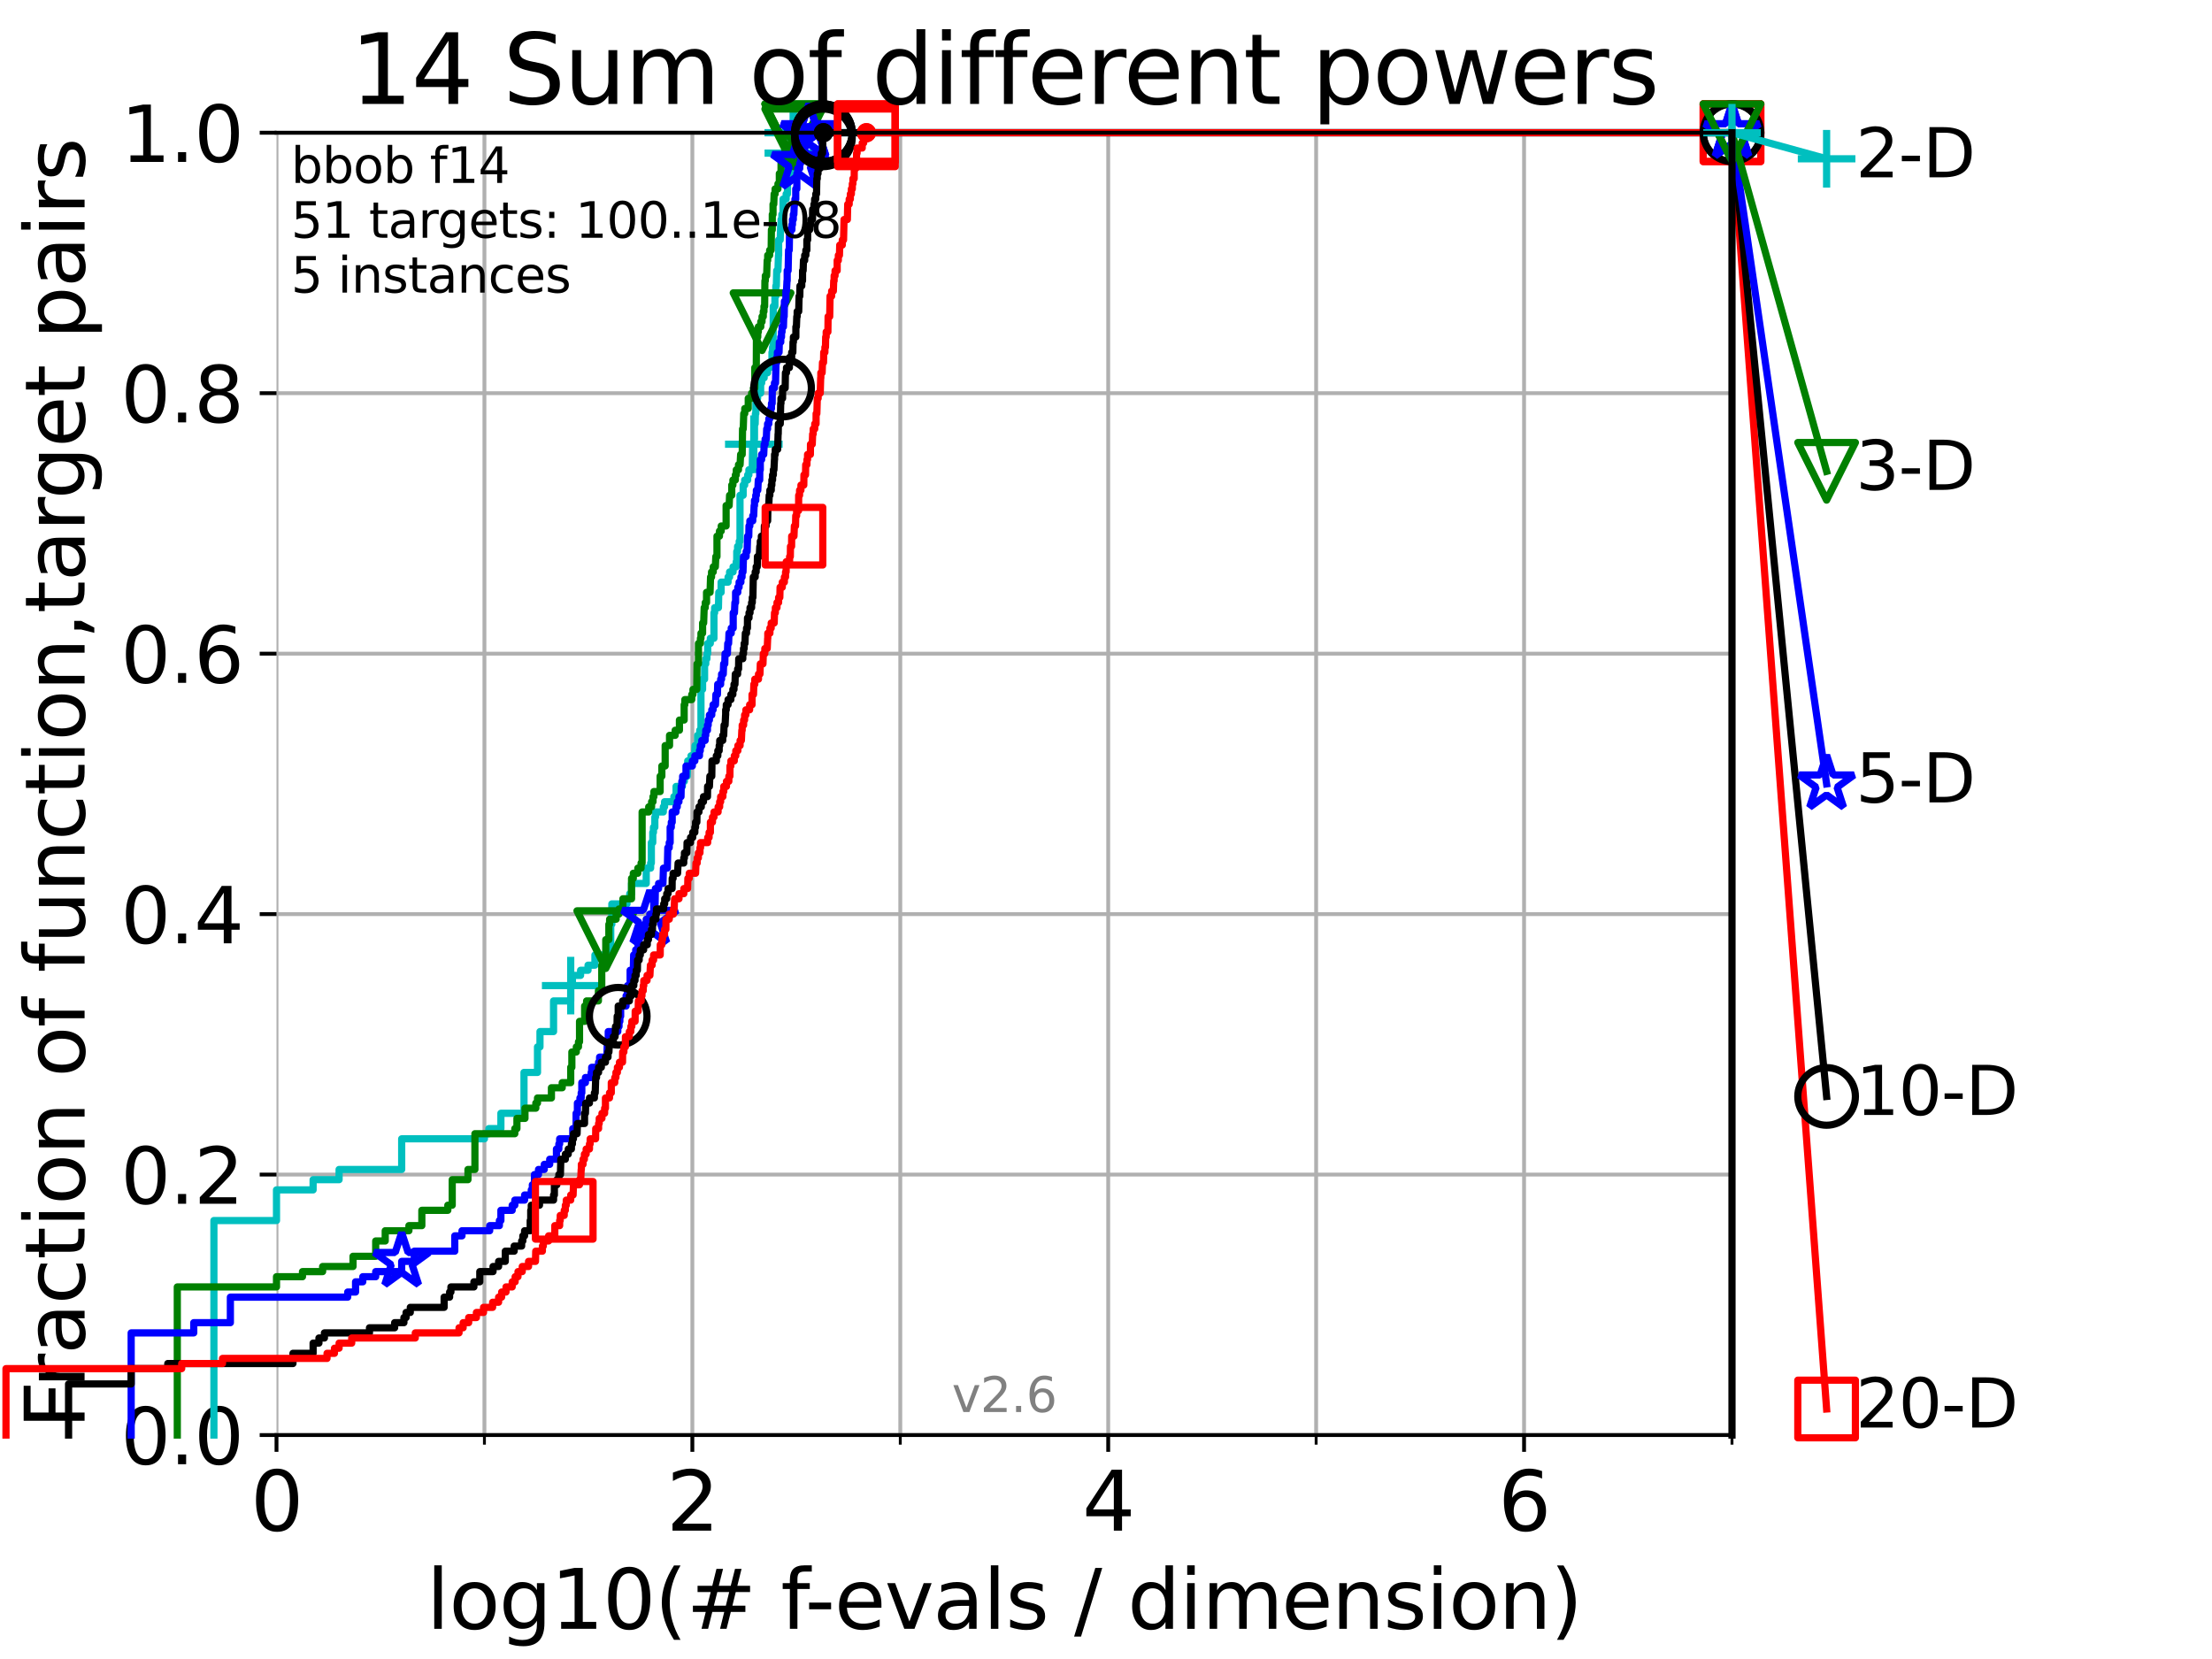 <?xml version="1.0" encoding="utf-8" standalone="no"?>
<!DOCTYPE svg PUBLIC "-//W3C//DTD SVG 1.1//EN"
  "http://www.w3.org/Graphics/SVG/1.1/DTD/svg11.dtd">
<svg xmlns:xlink="http://www.w3.org/1999/xlink" width="460.8pt" height="345.6pt" viewBox="0 0 460.8 345.6" xmlns="http://www.w3.org/2000/svg" version="1.1">
 <defs>
  <style type="text/css">*{stroke-linejoin: round; stroke-linecap: butt}</style>
 </defs>
 <g id="figure_1">
  <g id="patch_1">
   <path d="M 0 345.6 
L 460.8 345.6 
L 460.8 0 
L 0 0 
z
" style="fill: #ffffff"/>
  </g>
  <g id="axes_1">
   <g id="patch_2">
    <path d="M 57.6 298.944 
L 360.806 298.944 
L 360.806 27.648 
L 57.6 27.648 
z
" style="fill: #ffffff"/>
   </g>
   <g id="matplotlib.axis_1">
    <g id="xtick_1">
     <g id="line2d_1">
      <path d="M 57.6 298.944 
L 57.6 27.648 
" clip-path="url(#pf80cbc1d52)" style="fill: none; stroke: #b0b0b0; stroke-width: 0.8; stroke-linecap: square"/>
     </g>
     <g id="line2d_2">
      <defs>
       <path id="m5cce735917" d="M 0 0 
L 0 3.5 
" style="stroke: #000000; stroke-width: 0.8"/>
      </defs>
      <g>
       <use xlink:href="#m5cce735917" x="57.6" y="298.944" style="stroke: #000000; stroke-width: 0.8"/>
      </g>
     </g>
     <g id="text_1">
      <!-- 0 -->
      <g transform="translate(52.192 318.861)scale(0.17 -0.17)">
       <defs>
        <path id="DejaVuSans-30" d="M 2034 4250 
Q 1547 4250 1301 3770 
Q 1056 3291 1056 2328 
Q 1056 1369 1301 889 
Q 1547 409 2034 409 
Q 2525 409 2770 889 
Q 3016 1369 3016 2328 
Q 3016 3291 2770 3770 
Q 2525 4250 2034 4250 
z
M 2034 4750 
Q 2819 4750 3233 4129 
Q 3647 3509 3647 2328 
Q 3647 1150 3233 529 
Q 2819 -91 2034 -91 
Q 1250 -91 836 529 
Q 422 1150 422 2328 
Q 422 3509 836 4129 
Q 1250 4750 2034 4750 
z
" transform="scale(0.016)"/>
       </defs>
       <use xlink:href="#DejaVuSans-30"/>
      </g>
     </g>
    </g>
    <g id="xtick_2">
     <g id="line2d_3">
      <path d="M 144.23 298.944 
L 144.23 27.648 
" clip-path="url(#pf80cbc1d52)" style="fill: none; stroke: #b0b0b0; stroke-width: 0.8; stroke-linecap: square"/>
     </g>
     <g id="line2d_4">
      <g>
       <use xlink:href="#m5cce735917" x="144.23" y="298.944" style="stroke: #000000; stroke-width: 0.8"/>
      </g>
     </g>
     <g id="text_2">
      <!-- 2 -->
      <g transform="translate(138.822 318.861)scale(0.17 -0.17)">
       <defs>
        <path id="DejaVuSans-32" d="M 1228 531 
L 3431 531 
L 3431 0 
L 469 0 
L 469 531 
Q 828 903 1448 1529 
Q 2069 2156 2228 2338 
Q 2531 2678 2651 2914 
Q 2772 3150 2772 3378 
Q 2772 3750 2511 3984 
Q 2250 4219 1831 4219 
Q 1534 4219 1204 4116 
Q 875 4013 500 3803 
L 500 4441 
Q 881 4594 1212 4672 
Q 1544 4750 1819 4750 
Q 2544 4750 2975 4387 
Q 3406 4025 3406 3419 
Q 3406 3131 3298 2873 
Q 3191 2616 2906 2266 
Q 2828 2175 2409 1742 
Q 1991 1309 1228 531 
z
" transform="scale(0.016)"/>
       </defs>
       <use xlink:href="#DejaVuSans-32"/>
      </g>
     </g>
    </g>
    <g id="xtick_3">
     <g id="line2d_5">
      <path d="M 230.861 298.944 
L 230.861 27.648 
" clip-path="url(#pf80cbc1d52)" style="fill: none; stroke: #b0b0b0; stroke-width: 0.8; stroke-linecap: square"/>
     </g>
     <g id="line2d_6">
      <g>
       <use xlink:href="#m5cce735917" x="230.861" y="298.944" style="stroke: #000000; stroke-width: 0.8"/>
      </g>
     </g>
     <g id="text_3">
      <!-- 4 -->
      <g transform="translate(225.453 318.861)scale(0.17 -0.17)">
       <defs>
        <path id="DejaVuSans-34" d="M 2419 4116 
L 825 1625 
L 2419 1625 
L 2419 4116 
z
M 2253 4666 
L 3047 4666 
L 3047 1625 
L 3713 1625 
L 3713 1100 
L 3047 1100 
L 3047 0 
L 2419 0 
L 2419 1100 
L 313 1100 
L 313 1709 
L 2253 4666 
z
" transform="scale(0.016)"/>
       </defs>
       <use xlink:href="#DejaVuSans-34"/>
      </g>
     </g>
    </g>
    <g id="xtick_4">
     <g id="line2d_7">
      <path d="M 317.491 298.944 
L 317.491 27.648 
" clip-path="url(#pf80cbc1d52)" style="fill: none; stroke: #b0b0b0; stroke-width: 0.8; stroke-linecap: square"/>
     </g>
     <g id="line2d_8">
      <g>
       <use xlink:href="#m5cce735917" x="317.491" y="298.944" style="stroke: #000000; stroke-width: 0.8"/>
      </g>
     </g>
     <g id="text_4">
      <!-- 6 -->
      <g transform="translate(312.083 318.861)scale(0.17 -0.17)">
       <defs>
        <path id="DejaVuSans-36" d="M 2113 2584 
Q 1688 2584 1439 2293 
Q 1191 2003 1191 1497 
Q 1191 994 1439 701 
Q 1688 409 2113 409 
Q 2538 409 2786 701 
Q 3034 994 3034 1497 
Q 3034 2003 2786 2293 
Q 2538 2584 2113 2584 
z
M 3366 4563 
L 3366 3988 
Q 3128 4100 2886 4159 
Q 2644 4219 2406 4219 
Q 1781 4219 1451 3797 
Q 1122 3375 1075 2522 
Q 1259 2794 1537 2939 
Q 1816 3084 2150 3084 
Q 2853 3084 3261 2657 
Q 3669 2231 3669 1497 
Q 3669 778 3244 343 
Q 2819 -91 2113 -91 
Q 1303 -91 875 529 
Q 447 1150 447 2328 
Q 447 3434 972 4092 
Q 1497 4750 2381 4750 
Q 2619 4750 2861 4703 
Q 3103 4656 3366 4563 
z
" transform="scale(0.016)"/>
       </defs>
       <use xlink:href="#DejaVuSans-36"/>
      </g>
     </g>
    </g>
    <g id="xtick_5">
     <g id="line2d_9">
      <path d="M 100.915 298.944 
L 100.915 27.648 
" clip-path="url(#pf80cbc1d52)" style="fill: none; stroke: #b0b0b0; stroke-width: 0.8; stroke-linecap: square"/>
     </g>
     <g id="line2d_10">
      <defs>
       <path id="m252028e7f4" d="M 0 0 
L 0 2 
" style="stroke: #000000; stroke-width: 0.6"/>
      </defs>
      <g>
       <use xlink:href="#m252028e7f4" x="100.915" y="298.944" style="stroke: #000000; stroke-width: 0.6"/>
      </g>
     </g>
    </g>
    <g id="xtick_6">
     <g id="line2d_11">
      <path d="M 187.546 298.944 
L 187.546 27.648 
" clip-path="url(#pf80cbc1d52)" style="fill: none; stroke: #b0b0b0; stroke-width: 0.8; stroke-linecap: square"/>
     </g>
     <g id="line2d_12">
      <g>
       <use xlink:href="#m252028e7f4" x="187.546" y="298.944" style="stroke: #000000; stroke-width: 0.6"/>
      </g>
     </g>
    </g>
    <g id="xtick_7">
     <g id="line2d_13">
      <path d="M 274.176 298.944 
L 274.176 27.648 
" clip-path="url(#pf80cbc1d52)" style="fill: none; stroke: #b0b0b0; stroke-width: 0.8; stroke-linecap: square"/>
     </g>
     <g id="line2d_14">
      <g>
       <use xlink:href="#m252028e7f4" x="274.176" y="298.944" style="stroke: #000000; stroke-width: 0.6"/>
      </g>
     </g>
    </g>
    <g id="xtick_8">
     <g id="line2d_15">
      <path d="M 360.806 298.944 
L 360.806 27.648 
" clip-path="url(#pf80cbc1d52)" style="fill: none; stroke: #b0b0b0; stroke-width: 0.8; stroke-linecap: square"/>
     </g>
     <g id="line2d_16">
      <g>
       <use xlink:href="#m252028e7f4" x="360.806" y="298.944" style="stroke: #000000; stroke-width: 0.6"/>
      </g>
     </g>
    </g>
    <g id="text_5">
     <!-- log10(# f-evals / dimension) -->
     <g transform="translate(88.823 339.314)scale(0.17 -0.17)">
      <defs>
       <path id="DejaVuSans-6c" d="M 603 4863 
L 1178 4863 
L 1178 0 
L 603 0 
L 603 4863 
z
" transform="scale(0.016)"/>
       <path id="DejaVuSans-6f" d="M 1959 3097 
Q 1497 3097 1228 2736 
Q 959 2375 959 1747 
Q 959 1119 1226 758 
Q 1494 397 1959 397 
Q 2419 397 2687 759 
Q 2956 1122 2956 1747 
Q 2956 2369 2687 2733 
Q 2419 3097 1959 3097 
z
M 1959 3584 
Q 2709 3584 3137 3096 
Q 3566 2609 3566 1747 
Q 3566 888 3137 398 
Q 2709 -91 1959 -91 
Q 1206 -91 779 398 
Q 353 888 353 1747 
Q 353 2609 779 3096 
Q 1206 3584 1959 3584 
z
" transform="scale(0.016)"/>
       <path id="DejaVuSans-67" d="M 2906 1791 
Q 2906 2416 2648 2759 
Q 2391 3103 1925 3103 
Q 1463 3103 1205 2759 
Q 947 2416 947 1791 
Q 947 1169 1205 825 
Q 1463 481 1925 481 
Q 2391 481 2648 825 
Q 2906 1169 2906 1791 
z
M 3481 434 
Q 3481 -459 3084 -895 
Q 2688 -1331 1869 -1331 
Q 1566 -1331 1297 -1286 
Q 1028 -1241 775 -1147 
L 775 -588 
Q 1028 -725 1275 -790 
Q 1522 -856 1778 -856 
Q 2344 -856 2625 -561 
Q 2906 -266 2906 331 
L 2906 616 
Q 2728 306 2450 153 
Q 2172 0 1784 0 
Q 1141 0 747 490 
Q 353 981 353 1791 
Q 353 2603 747 3093 
Q 1141 3584 1784 3584 
Q 2172 3584 2450 3431 
Q 2728 3278 2906 2969 
L 2906 3500 
L 3481 3500 
L 3481 434 
z
" transform="scale(0.016)"/>
       <path id="DejaVuSans-31" d="M 794 531 
L 1825 531 
L 1825 4091 
L 703 3866 
L 703 4441 
L 1819 4666 
L 2450 4666 
L 2450 531 
L 3481 531 
L 3481 0 
L 794 0 
L 794 531 
z
" transform="scale(0.016)"/>
       <path id="DejaVuSans-28" d="M 1984 4856 
Q 1566 4138 1362 3434 
Q 1159 2731 1159 2009 
Q 1159 1288 1364 580 
Q 1569 -128 1984 -844 
L 1484 -844 
Q 1016 -109 783 600 
Q 550 1309 550 2009 
Q 550 2706 781 3412 
Q 1013 4119 1484 4856 
L 1984 4856 
z
" transform="scale(0.016)"/>
       <path id="DejaVuSans-23" d="M 3272 2816 
L 2363 2816 
L 2100 1772 
L 3016 1772 
L 3272 2816 
z
M 2803 4594 
L 2478 3297 
L 3391 3297 
L 3719 4594 
L 4219 4594 
L 3897 3297 
L 4872 3297 
L 4872 2816 
L 3775 2816 
L 3519 1772 
L 4513 1772 
L 4513 1294 
L 3397 1294 
L 3072 0 
L 2572 0 
L 2894 1294 
L 1978 1294 
L 1656 0 
L 1153 0 
L 1478 1294 
L 494 1294 
L 494 1772 
L 1594 1772 
L 1856 2816 
L 850 2816 
L 850 3297 
L 1978 3297 
L 2297 4594 
L 2803 4594 
z
" transform="scale(0.016)"/>
       <path id="DejaVuSans-20" transform="scale(0.016)"/>
       <path id="DejaVuSans-66" d="M 2375 4863 
L 2375 4384 
L 1825 4384 
Q 1516 4384 1395 4259 
Q 1275 4134 1275 3809 
L 1275 3500 
L 2222 3500 
L 2222 3053 
L 1275 3053 
L 1275 0 
L 697 0 
L 697 3053 
L 147 3053 
L 147 3500 
L 697 3500 
L 697 3744 
Q 697 4328 969 4595 
Q 1241 4863 1831 4863 
L 2375 4863 
z
" transform="scale(0.016)"/>
       <path id="DejaVuSans-2d" d="M 313 2009 
L 1997 2009 
L 1997 1497 
L 313 1497 
L 313 2009 
z
" transform="scale(0.016)"/>
       <path id="DejaVuSans-65" d="M 3597 1894 
L 3597 1613 
L 953 1613 
Q 991 1019 1311 708 
Q 1631 397 2203 397 
Q 2534 397 2845 478 
Q 3156 559 3463 722 
L 3463 178 
Q 3153 47 2828 -22 
Q 2503 -91 2169 -91 
Q 1331 -91 842 396 
Q 353 884 353 1716 
Q 353 2575 817 3079 
Q 1281 3584 2069 3584 
Q 2775 3584 3186 3129 
Q 3597 2675 3597 1894 
z
M 3022 2063 
Q 3016 2534 2758 2815 
Q 2500 3097 2075 3097 
Q 1594 3097 1305 2825 
Q 1016 2553 972 2059 
L 3022 2063 
z
" transform="scale(0.016)"/>
       <path id="DejaVuSans-76" d="M 191 3500 
L 800 3500 
L 1894 563 
L 2988 3500 
L 3597 3500 
L 2284 0 
L 1503 0 
L 191 3500 
z
" transform="scale(0.016)"/>
       <path id="DejaVuSans-61" d="M 2194 1759 
Q 1497 1759 1228 1600 
Q 959 1441 959 1056 
Q 959 750 1161 570 
Q 1363 391 1709 391 
Q 2188 391 2477 730 
Q 2766 1069 2766 1631 
L 2766 1759 
L 2194 1759 
z
M 3341 1997 
L 3341 0 
L 2766 0 
L 2766 531 
Q 2569 213 2275 61 
Q 1981 -91 1556 -91 
Q 1019 -91 701 211 
Q 384 513 384 1019 
Q 384 1609 779 1909 
Q 1175 2209 1959 2209 
L 2766 2209 
L 2766 2266 
Q 2766 2663 2505 2880 
Q 2244 3097 1772 3097 
Q 1472 3097 1187 3025 
Q 903 2953 641 2809 
L 641 3341 
Q 956 3463 1253 3523 
Q 1550 3584 1831 3584 
Q 2591 3584 2966 3190 
Q 3341 2797 3341 1997 
z
" transform="scale(0.016)"/>
       <path id="DejaVuSans-73" d="M 2834 3397 
L 2834 2853 
Q 2591 2978 2328 3040 
Q 2066 3103 1784 3103 
Q 1356 3103 1142 2972 
Q 928 2841 928 2578 
Q 928 2378 1081 2264 
Q 1234 2150 1697 2047 
L 1894 2003 
Q 2506 1872 2764 1633 
Q 3022 1394 3022 966 
Q 3022 478 2636 193 
Q 2250 -91 1575 -91 
Q 1294 -91 989 -36 
Q 684 19 347 128 
L 347 722 
Q 666 556 975 473 
Q 1284 391 1588 391 
Q 1994 391 2212 530 
Q 2431 669 2431 922 
Q 2431 1156 2273 1281 
Q 2116 1406 1581 1522 
L 1381 1569 
Q 847 1681 609 1914 
Q 372 2147 372 2553 
Q 372 3047 722 3315 
Q 1072 3584 1716 3584 
Q 2034 3584 2315 3537 
Q 2597 3491 2834 3397 
z
" transform="scale(0.016)"/>
       <path id="DejaVuSans-2f" d="M 1625 4666 
L 2156 4666 
L 531 -594 
L 0 -594 
L 1625 4666 
z
" transform="scale(0.016)"/>
       <path id="DejaVuSans-64" d="M 2906 2969 
L 2906 4863 
L 3481 4863 
L 3481 0 
L 2906 0 
L 2906 525 
Q 2725 213 2448 61 
Q 2172 -91 1784 -91 
Q 1150 -91 751 415 
Q 353 922 353 1747 
Q 353 2572 751 3078 
Q 1150 3584 1784 3584 
Q 2172 3584 2448 3432 
Q 2725 3281 2906 2969 
z
M 947 1747 
Q 947 1113 1208 752 
Q 1469 391 1925 391 
Q 2381 391 2643 752 
Q 2906 1113 2906 1747 
Q 2906 2381 2643 2742 
Q 2381 3103 1925 3103 
Q 1469 3103 1208 2742 
Q 947 2381 947 1747 
z
" transform="scale(0.016)"/>
       <path id="DejaVuSans-69" d="M 603 3500 
L 1178 3500 
L 1178 0 
L 603 0 
L 603 3500 
z
M 603 4863 
L 1178 4863 
L 1178 4134 
L 603 4134 
L 603 4863 
z
" transform="scale(0.016)"/>
       <path id="DejaVuSans-6d" d="M 3328 2828 
Q 3544 3216 3844 3400 
Q 4144 3584 4550 3584 
Q 5097 3584 5394 3201 
Q 5691 2819 5691 2113 
L 5691 0 
L 5113 0 
L 5113 2094 
Q 5113 2597 4934 2840 
Q 4756 3084 4391 3084 
Q 3944 3084 3684 2787 
Q 3425 2491 3425 1978 
L 3425 0 
L 2847 0 
L 2847 2094 
Q 2847 2600 2669 2842 
Q 2491 3084 2119 3084 
Q 1678 3084 1418 2786 
Q 1159 2488 1159 1978 
L 1159 0 
L 581 0 
L 581 3500 
L 1159 3500 
L 1159 2956 
Q 1356 3278 1631 3431 
Q 1906 3584 2284 3584 
Q 2666 3584 2933 3390 
Q 3200 3197 3328 2828 
z
" transform="scale(0.016)"/>
       <path id="DejaVuSans-6e" d="M 3513 2113 
L 3513 0 
L 2938 0 
L 2938 2094 
Q 2938 2591 2744 2837 
Q 2550 3084 2163 3084 
Q 1697 3084 1428 2787 
Q 1159 2491 1159 1978 
L 1159 0 
L 581 0 
L 581 3500 
L 1159 3500 
L 1159 2956 
Q 1366 3272 1645 3428 
Q 1925 3584 2291 3584 
Q 2894 3584 3203 3211 
Q 3513 2838 3513 2113 
z
" transform="scale(0.016)"/>
       <path id="DejaVuSans-29" d="M 513 4856 
L 1013 4856 
Q 1481 4119 1714 3412 
Q 1947 2706 1947 2009 
Q 1947 1309 1714 600 
Q 1481 -109 1013 -844 
L 513 -844 
Q 928 -128 1133 580 
Q 1338 1288 1338 2009 
Q 1338 2731 1133 3434 
Q 928 4138 513 4856 
z
" transform="scale(0.016)"/>
      </defs>
      <use xlink:href="#DejaVuSans-6c"/>
      <use xlink:href="#DejaVuSans-6f" x="27.783"/>
      <use xlink:href="#DejaVuSans-67" x="88.965"/>
      <use xlink:href="#DejaVuSans-31" x="152.441"/>
      <use xlink:href="#DejaVuSans-30" x="216.064"/>
      <use xlink:href="#DejaVuSans-28" x="279.688"/>
      <use xlink:href="#DejaVuSans-23" x="318.701"/>
      <use xlink:href="#DejaVuSans-20" x="402.49"/>
      <use xlink:href="#DejaVuSans-66" x="434.277"/>
      <use xlink:href="#DejaVuSans-2d" x="463.982"/>
      <use xlink:href="#DejaVuSans-65" x="500.066"/>
      <use xlink:href="#DejaVuSans-76" x="561.59"/>
      <use xlink:href="#DejaVuSans-61" x="620.77"/>
      <use xlink:href="#DejaVuSans-6c" x="682.049"/>
      <use xlink:href="#DejaVuSans-73" x="709.832"/>
      <use xlink:href="#DejaVuSans-20" x="761.932"/>
      <use xlink:href="#DejaVuSans-2f" x="793.719"/>
      <use xlink:href="#DejaVuSans-20" x="827.41"/>
      <use xlink:href="#DejaVuSans-64" x="859.197"/>
      <use xlink:href="#DejaVuSans-69" x="922.674"/>
      <use xlink:href="#DejaVuSans-6d" x="950.457"/>
      <use xlink:href="#DejaVuSans-65" x="1047.869"/>
      <use xlink:href="#DejaVuSans-6e" x="1109.393"/>
      <use xlink:href="#DejaVuSans-73" x="1172.771"/>
      <use xlink:href="#DejaVuSans-69" x="1224.871"/>
      <use xlink:href="#DejaVuSans-6f" x="1252.654"/>
      <use xlink:href="#DejaVuSans-6e" x="1313.836"/>
      <use xlink:href="#DejaVuSans-29" x="1377.215"/>
     </g>
    </g>
   </g>
   <g id="matplotlib.axis_2">
    <g id="ytick_1">
     <g id="line2d_17">
      <path d="M 57.6 298.944 
L 360.806 298.944 
" clip-path="url(#pf80cbc1d52)" style="fill: none; stroke: #b0b0b0; stroke-width: 0.8; stroke-linecap: square"/>
     </g>
     <g id="line2d_18">
      <defs>
       <path id="m34f3a0dd06" d="M 0 0 
L -3.5 0 
" style="stroke: #000000; stroke-width: 0.8"/>
      </defs>
      <g>
       <use xlink:href="#m34f3a0dd06" x="57.6" y="298.944" style="stroke: #000000; stroke-width: 0.8"/>
      </g>
     </g>
     <g id="text_6">
      <!-- 0.0 -->
      <g transform="translate(25.155 305.023)scale(0.16 -0.16)">
       <defs>
        <path id="DejaVuSans-2e" d="M 684 794 
L 1344 794 
L 1344 0 
L 684 0 
L 684 794 
z
" transform="scale(0.016)"/>
       </defs>
       <use xlink:href="#DejaVuSans-30"/>
       <use xlink:href="#DejaVuSans-2e" x="63.623"/>
       <use xlink:href="#DejaVuSans-30" x="95.41"/>
      </g>
     </g>
    </g>
    <g id="ytick_2">
     <g id="line2d_19">
      <path d="M 57.6 244.685 
L 360.806 244.685 
" clip-path="url(#pf80cbc1d52)" style="fill: none; stroke: #b0b0b0; stroke-width: 0.8; stroke-linecap: square"/>
     </g>
     <g id="line2d_20">
      <g>
       <use xlink:href="#m34f3a0dd06" x="57.6" y="244.685" style="stroke: #000000; stroke-width: 0.8"/>
      </g>
     </g>
     <g id="text_7">
      <!-- 0.2 -->
      <g transform="translate(25.155 250.764)scale(0.16 -0.16)">
       <use xlink:href="#DejaVuSans-30"/>
       <use xlink:href="#DejaVuSans-2e" x="63.623"/>
       <use xlink:href="#DejaVuSans-32" x="95.41"/>
      </g>
     </g>
    </g>
    <g id="ytick_3">
     <g id="line2d_21">
      <path d="M 57.6 190.426 
L 360.806 190.426 
" clip-path="url(#pf80cbc1d52)" style="fill: none; stroke: #b0b0b0; stroke-width: 0.8; stroke-linecap: square"/>
     </g>
     <g id="line2d_22">
      <g>
       <use xlink:href="#m34f3a0dd06" x="57.6" y="190.426" style="stroke: #000000; stroke-width: 0.8"/>
      </g>
     </g>
     <g id="text_8">
      <!-- 0.4 -->
      <g transform="translate(25.155 196.504)scale(0.16 -0.16)">
       <use xlink:href="#DejaVuSans-30"/>
       <use xlink:href="#DejaVuSans-2e" x="63.623"/>
       <use xlink:href="#DejaVuSans-34" x="95.41"/>
      </g>
     </g>
    </g>
    <g id="ytick_4">
     <g id="line2d_23">
      <path d="M 57.6 136.166 
L 360.806 136.166 
" clip-path="url(#pf80cbc1d52)" style="fill: none; stroke: #b0b0b0; stroke-width: 0.8; stroke-linecap: square"/>
     </g>
     <g id="line2d_24">
      <g>
       <use xlink:href="#m34f3a0dd06" x="57.6" y="136.166" style="stroke: #000000; stroke-width: 0.8"/>
      </g>
     </g>
     <g id="text_9">
      <!-- 0.6 -->
      <g transform="translate(25.155 142.245)scale(0.16 -0.16)">
       <use xlink:href="#DejaVuSans-30"/>
       <use xlink:href="#DejaVuSans-2e" x="63.623"/>
       <use xlink:href="#DejaVuSans-36" x="95.41"/>
      </g>
     </g>
    </g>
    <g id="ytick_5">
     <g id="line2d_25">
      <path d="M 57.6 81.907 
L 360.806 81.907 
" clip-path="url(#pf80cbc1d52)" style="fill: none; stroke: #b0b0b0; stroke-width: 0.8; stroke-linecap: square"/>
     </g>
     <g id="line2d_26">
      <g>
       <use xlink:href="#m34f3a0dd06" x="57.6" y="81.907" style="stroke: #000000; stroke-width: 0.8"/>
      </g>
     </g>
     <g id="text_10">
      <!-- 0.8 -->
      <g transform="translate(25.155 87.986)scale(0.16 -0.16)">
       <defs>
        <path id="DejaVuSans-38" d="M 2034 2216 
Q 1584 2216 1326 1975 
Q 1069 1734 1069 1313 
Q 1069 891 1326 650 
Q 1584 409 2034 409 
Q 2484 409 2743 651 
Q 3003 894 3003 1313 
Q 3003 1734 2745 1975 
Q 2488 2216 2034 2216 
z
M 1403 2484 
Q 997 2584 770 2862 
Q 544 3141 544 3541 
Q 544 4100 942 4425 
Q 1341 4750 2034 4750 
Q 2731 4750 3128 4425 
Q 3525 4100 3525 3541 
Q 3525 3141 3298 2862 
Q 3072 2584 2669 2484 
Q 3125 2378 3379 2068 
Q 3634 1759 3634 1313 
Q 3634 634 3220 271 
Q 2806 -91 2034 -91 
Q 1263 -91 848 271 
Q 434 634 434 1313 
Q 434 1759 690 2068 
Q 947 2378 1403 2484 
z
M 1172 3481 
Q 1172 3119 1398 2916 
Q 1625 2713 2034 2713 
Q 2441 2713 2670 2916 
Q 2900 3119 2900 3481 
Q 2900 3844 2670 4047 
Q 2441 4250 2034 4250 
Q 1625 4250 1398 4047 
Q 1172 3844 1172 3481 
z
" transform="scale(0.016)"/>
       </defs>
       <use xlink:href="#DejaVuSans-30"/>
       <use xlink:href="#DejaVuSans-2e" x="63.623"/>
       <use xlink:href="#DejaVuSans-38" x="95.41"/>
      </g>
     </g>
    </g>
    <g id="ytick_6">
     <g id="line2d_27">
      <path d="M 57.6 27.648 
L 360.806 27.648 
" clip-path="url(#pf80cbc1d52)" style="fill: none; stroke: #b0b0b0; stroke-width: 0.8; stroke-linecap: square"/>
     </g>
     <g id="line2d_28">
      <g>
       <use xlink:href="#m34f3a0dd06" x="57.6" y="27.648" style="stroke: #000000; stroke-width: 0.8"/>
      </g>
     </g>
     <g id="text_11">
      <!-- 1.0 -->
      <g transform="translate(25.155 33.727)scale(0.16 -0.16)">
       <use xlink:href="#DejaVuSans-31"/>
       <use xlink:href="#DejaVuSans-2e" x="63.623"/>
       <use xlink:href="#DejaVuSans-30" x="95.41"/>
      </g>
     </g>
    </g>
    <g id="text_12">
     <!-- Fraction of function,target pairs -->
     <g transform="translate(17.62 297.681)rotate(-90)scale(0.17 -0.17)">
      <defs>
       <path id="DejaVuSans-46" d="M 628 4666 
L 3309 4666 
L 3309 4134 
L 1259 4134 
L 1259 2759 
L 3109 2759 
L 3109 2228 
L 1259 2228 
L 1259 0 
L 628 0 
L 628 4666 
z
" transform="scale(0.016)"/>
       <path id="DejaVuSans-72" d="M 2631 2963 
Q 2534 3019 2420 3045 
Q 2306 3072 2169 3072 
Q 1681 3072 1420 2755 
Q 1159 2438 1159 1844 
L 1159 0 
L 581 0 
L 581 3500 
L 1159 3500 
L 1159 2956 
Q 1341 3275 1631 3429 
Q 1922 3584 2338 3584 
Q 2397 3584 2469 3576 
Q 2541 3569 2628 3553 
L 2631 2963 
z
" transform="scale(0.016)"/>
       <path id="DejaVuSans-63" d="M 3122 3366 
L 3122 2828 
Q 2878 2963 2633 3030 
Q 2388 3097 2138 3097 
Q 1578 3097 1268 2742 
Q 959 2388 959 1747 
Q 959 1106 1268 751 
Q 1578 397 2138 397 
Q 2388 397 2633 464 
Q 2878 531 3122 666 
L 3122 134 
Q 2881 22 2623 -34 
Q 2366 -91 2075 -91 
Q 1284 -91 818 406 
Q 353 903 353 1747 
Q 353 2603 823 3093 
Q 1294 3584 2113 3584 
Q 2378 3584 2631 3529 
Q 2884 3475 3122 3366 
z
" transform="scale(0.016)"/>
       <path id="DejaVuSans-74" d="M 1172 4494 
L 1172 3500 
L 2356 3500 
L 2356 3053 
L 1172 3053 
L 1172 1153 
Q 1172 725 1289 603 
Q 1406 481 1766 481 
L 2356 481 
L 2356 0 
L 1766 0 
Q 1100 0 847 248 
Q 594 497 594 1153 
L 594 3053 
L 172 3053 
L 172 3500 
L 594 3500 
L 594 4494 
L 1172 4494 
z
" transform="scale(0.016)"/>
       <path id="DejaVuSans-75" d="M 544 1381 
L 544 3500 
L 1119 3500 
L 1119 1403 
Q 1119 906 1312 657 
Q 1506 409 1894 409 
Q 2359 409 2629 706 
Q 2900 1003 2900 1516 
L 2900 3500 
L 3475 3500 
L 3475 0 
L 2900 0 
L 2900 538 
Q 2691 219 2414 64 
Q 2138 -91 1772 -91 
Q 1169 -91 856 284 
Q 544 659 544 1381 
z
M 1991 3584 
L 1991 3584 
z
" transform="scale(0.016)"/>
       <path id="DejaVuSans-2c" d="M 750 794 
L 1409 794 
L 1409 256 
L 897 -744 
L 494 -744 
L 750 256 
L 750 794 
z
" transform="scale(0.016)"/>
       <path id="DejaVuSans-70" d="M 1159 525 
L 1159 -1331 
L 581 -1331 
L 581 3500 
L 1159 3500 
L 1159 2969 
Q 1341 3281 1617 3432 
Q 1894 3584 2278 3584 
Q 2916 3584 3314 3078 
Q 3713 2572 3713 1747 
Q 3713 922 3314 415 
Q 2916 -91 2278 -91 
Q 1894 -91 1617 61 
Q 1341 213 1159 525 
z
M 3116 1747 
Q 3116 2381 2855 2742 
Q 2594 3103 2138 3103 
Q 1681 3103 1420 2742 
Q 1159 2381 1159 1747 
Q 1159 1113 1420 752 
Q 1681 391 2138 391 
Q 2594 391 2855 752 
Q 3116 1113 3116 1747 
z
" transform="scale(0.016)"/>
      </defs>
      <use xlink:href="#DejaVuSans-46"/>
      <use xlink:href="#DejaVuSans-72" x="50.27"/>
      <use xlink:href="#DejaVuSans-61" x="91.383"/>
      <use xlink:href="#DejaVuSans-63" x="152.662"/>
      <use xlink:href="#DejaVuSans-74" x="207.643"/>
      <use xlink:href="#DejaVuSans-69" x="246.852"/>
      <use xlink:href="#DejaVuSans-6f" x="274.635"/>
      <use xlink:href="#DejaVuSans-6e" x="335.816"/>
      <use xlink:href="#DejaVuSans-20" x="399.195"/>
      <use xlink:href="#DejaVuSans-6f" x="430.982"/>
      <use xlink:href="#DejaVuSans-66" x="492.164"/>
      <use xlink:href="#DejaVuSans-20" x="527.369"/>
      <use xlink:href="#DejaVuSans-66" x="559.156"/>
      <use xlink:href="#DejaVuSans-75" x="594.361"/>
      <use xlink:href="#DejaVuSans-6e" x="657.74"/>
      <use xlink:href="#DejaVuSans-63" x="721.119"/>
      <use xlink:href="#DejaVuSans-74" x="776.1"/>
      <use xlink:href="#DejaVuSans-69" x="815.309"/>
      <use xlink:href="#DejaVuSans-6f" x="843.092"/>
      <use xlink:href="#DejaVuSans-6e" x="904.273"/>
      <use xlink:href="#DejaVuSans-2c" x="967.652"/>
      <use xlink:href="#DejaVuSans-74" x="999.439"/>
      <use xlink:href="#DejaVuSans-61" x="1038.648"/>
      <use xlink:href="#DejaVuSans-72" x="1099.928"/>
      <use xlink:href="#DejaVuSans-67" x="1139.291"/>
      <use xlink:href="#DejaVuSans-65" x="1202.768"/>
      <use xlink:href="#DejaVuSans-74" x="1264.291"/>
      <use xlink:href="#DejaVuSans-20" x="1303.5"/>
      <use xlink:href="#DejaVuSans-70" x="1335.287"/>
      <use xlink:href="#DejaVuSans-61" x="1398.764"/>
      <use xlink:href="#DejaVuSans-69" x="1460.043"/>
      <use xlink:href="#DejaVuSans-72" x="1487.826"/>
      <use xlink:href="#DejaVuSans-73" x="1528.939"/>
     </g>
    </g>
   </g>
   <g id="line2d_29">
    <defs>
     <path id="ma1053c2ebd" d="M 0 1.5 
C 0.398 1.5 0.779 1.342 1.061 1.061 
C 1.342 0.779 1.5 0.398 1.5 0 
C 1.5 -0.398 1.342 -0.779 1.061 -1.061 
C 0.779 -1.342 0.398 -1.5 0 -1.5 
C -0.398 -1.5 -0.779 -1.342 -1.061 -1.061 
C -1.342 -0.779 -1.5 -0.398 -1.5 0 
C -1.5 0.398 -1.342 0.779 -1.061 1.061 
C -0.779 1.342 -0.398 1.5 0 1.5 
z
" style="stroke: #00bfbf"/>
    </defs>
    <g>
     <use xlink:href="#ma1053c2ebd" x="165.27" y="27.648" style="fill: #00bfbf; stroke: #00bfbf"/>
     <use xlink:href="#ma1053c2ebd" x="165.27" y="27.648" style="fill: #00bfbf; stroke: #00bfbf"/>
    </g>
   </g>
   <g id="line2d_30">
    <path d="M 44.561 298.944 
L 44.561 254.26 
L 57.6 254.26 
L 57.6 247.877 
L 65.227 247.877 
L 65.227 245.749 
L 70.639 245.749 
L 70.639 243.621 
L 83.678 243.621 
L 83.678 237.237 
L 100.915 237.237 
L 100.915 236.174 
L 101.833 236.174 
L 101.833 235.11 
L 104.345 235.11 
L 104.345 231.918 
L 109.159 231.918 
L 109.159 223.407 
L 111.972 223.407 
L 111.972 218.087 
L 112.488 218.087 
L 112.488 214.895 
L 115.315 214.895 
L 115.315 208.512 
L 118.89 208.512 
L 118.89 205.32 
L 119.248 205.32 
L 119.248 203.192 
L 120.944 203.192 
L 120.944 202.129 
L 122.5 202.129 
L 122.5 201.065 
L 123.936 201.065 
L 123.936 198.937 
L 127.227 198.937 
L 127.227 192.553 
L 127.458 192.553 
L 127.458 188.298 
L 130.618 188.298 
L 130.618 187.234 
L 131.191 187.234 
L 131.191 186.17 
L 131.564 186.17 
L 131.564 184.042 
L 134.621 184.042 
L 134.621 180.85 
L 135.539 180.85 
L 135.539 179.787 
L 135.688 179.787 
L 135.688 175.531 
L 135.981 175.531 
L 135.981 173.403 
L 136.127 173.403 
L 136.127 172.339 
L 136.414 172.339 
L 136.414 170.211 
L 136.556 170.211 
L 136.556 169.147 
L 138.181 169.147 
L 138.181 168.084 
L 138.439 168.084 
L 138.439 167.02 
L 140.382 167.02 
L 140.382 165.956 
L 140.838 165.956 
L 140.838 163.828 
L 142.144 163.828 
L 142.144 162.764 
L 142.559 162.764 
L 142.559 161.7 
L 143.166 161.7 
L 143.265 158.508 
L 143.946 158.508 
L 143.946 157.445 
L 144.695 157.445 
L 144.786 155.317 
L 145.327 155.317 
L 145.327 153.189 
L 145.765 153.189 
L 145.765 152.125 
L 146.023 152.125 
L 146.023 143.614 
L 146.362 143.614 
L 146.362 141.486 
L 146.778 141.486 
L 146.778 138.294 
L 147.022 138.294 
L 147.022 137.23 
L 147.264 137.23 
L 147.264 136.166 
L 147.424 136.166 
L 147.424 134.039 
L 147.971 134.039 
L 147.971 132.975 
L 148.727 132.975 
L 148.727 127.655 
L 148.874 127.655 
L 148.874 126.591 
L 149.666 126.591 
L 149.736 123.4 
L 150.221 123.4 
L 150.221 121.272 
L 151.669 121.272 
L 151.669 120.208 
L 151.983 120.208 
L 151.983 119.144 
L 152.716 119.144 
L 152.716 118.08 
L 153.364 118.08 
L 153.364 117.016 
L 153.479 117.016 
L 153.479 114.888 
L 153.651 114.888 
L 153.651 113.824 
L 153.99 113.824 
L 153.99 112.76 
L 154.157 112.76 
L 154.157 103.185 
L 154.811 103.185 
L 154.811 101.058 
L 155.13 101.058 
L 155.13 99.994 
L 155.752 99.994 
L 155.752 98.93 
L 156.005 98.93 
L 156.005 97.866 
L 156.697 97.866 
L 156.793 92.546 
L 157.033 92.546 
L 157.033 91.482 
L 157.175 91.482 
L 157.175 88.291 
L 157.317 88.291 
L 157.363 86.163 
L 157.457 86.163 
L 157.457 82.971 
L 157.826 82.971 
L 157.826 81.907 
L 158.454 81.907 
L 158.454 79.779 
L 158.674 79.779 
L 158.674 78.715 
L 159.19 78.715 
L 159.19 77.652 
L 159.899 77.652 
L 159.899 76.588 
L 160.423 76.588 
L 160.423 75.524 
L 160.817 75.524 
L 160.817 73.396 
L 160.933 73.396 
L 160.933 72.332 
L 161.049 72.332 
L 161.087 63.821 
L 161.43 63.821 
L 161.43 61.693 
L 161.617 61.693 
L 161.617 59.565 
L 161.729 59.565 
L 161.803 56.373 
L 162.06 56.373 
L 162.169 53.182 
L 162.205 53.182 
L 162.205 49.99 
L 162.528 49.99 
L 162.634 46.798 
L 162.705 46.798 
L 162.705 45.734 
L 162.88 45.734 
L 162.88 44.67 
L 163.123 44.67 
L 163.123 41.479 
L 163.766 41.479 
L 163.766 40.415 
L 164.031 40.415 
L 164.096 35.095 
L 164.613 35.095 
L 164.613 34.031 
L 165.177 34.031 
L 165.27 27.648 
L 360.806 27.648 
L 360.806 27.648 
" style="fill: none; stroke: #00bfbf; stroke-width: 1.5; stroke-linecap: square"/>
   </g>
   <g id="line2d_31">
    <defs>
     <path id="mb22a81a1f8" d="M -6 0 
L 6 0 
M 0 6 
L 0 -6 
" style="stroke: #00bfbf; stroke-width: 1.5"/>
    </defs>
    <g>
     <use xlink:href="#mb22a81a1f8" x="118.89" y="205.32" style="fill-opacity: 0; stroke: #00bfbf; stroke-width: 1.5"/>
     <use xlink:href="#mb22a81a1f8" x="157.033" y="92.546" style="fill-opacity: 0; stroke: #00bfbf; stroke-width: 1.5"/>
     <use xlink:href="#mb22a81a1f8" x="165.27" y="31.904" style="fill-opacity: 0; stroke: #00bfbf; stroke-width: 1.5"/>
     <use xlink:href="#mb22a81a1f8" x="165.27" y="27.648" style="fill-opacity: 0; stroke: #00bfbf; stroke-width: 1.5"/>
     <use xlink:href="#mb22a81a1f8" x="165.27" y="27.648" style="fill-opacity: 0; stroke: #00bfbf; stroke-width: 1.5"/>
     <use xlink:href="#mb22a81a1f8" x="360.806" y="27.648" style="fill-opacity: 0; stroke: #00bfbf; stroke-width: 1.5"/>
    </g>
   </g>
   <g id="line2d_32">
    <path style="fill: none; stroke: #00bfbf; stroke-width: 1.5; stroke-linecap: square"/>
    <g/>
   </g>
   <g id="line2d_33">
    <defs>
     <path id="mdc633fb6c8" d="M 0 1.5 
C 0.398 1.5 0.779 1.342 1.061 1.061 
C 1.342 0.779 1.5 0.398 1.5 0 
C 1.5 -0.398 1.342 -0.779 1.061 -1.061 
C 0.779 -1.342 0.398 -1.5 0 -1.5 
C -0.398 -1.5 -0.779 -1.342 -1.061 -1.061 
C -1.342 -0.779 -1.5 -0.398 -1.5 0 
C -1.5 0.398 -1.342 0.779 -1.061 1.061 
C -0.779 1.342 -0.398 1.5 0 1.5 
z
" style="stroke: #008000"/>
    </defs>
    <g>
     <use xlink:href="#mdc633fb6c8" x="165.351" y="27.648" style="fill: #008000; stroke: #008000"/>
     <use xlink:href="#mdc633fb6c8" x="165.351" y="27.648" style="fill: #008000; stroke: #008000"/>
    </g>
   </g>
   <g id="line2d_34">
    <path d="M 36.933 298.944 
L 36.933 268.091 
L 57.6 268.091 
L 57.6 265.963 
L 63.012 265.963 
L 63.012 264.899 
L 67.209 264.899 
L 67.209 263.835 
L 73.539 263.835 
L 73.539 261.707 
L 78.267 261.707 
L 78.267 258.516 
L 80.249 258.516 
L 80.249 256.388 
L 85.184 256.388 
L 85.184 255.324 
L 87.876 255.324 
L 87.876 252.132 
L 93.288 252.132 
L 93.288 251.068 
L 94.206 251.068 
L 94.206 245.749 
L 97.485 245.749 
L 97.485 243.621 
L 98.933 243.621 
L 98.933 236.174 
L 107.245 236.174 
L 107.245 235.11 
L 107.687 235.11 
L 107.687 232.982 
L 109.361 232.982 
L 109.361 230.854 
L 111.621 230.854 
L 111.621 229.79 
L 111.972 229.79 
L 111.972 228.726 
L 114.872 228.726 
L 114.872 226.598 
L 117.121 226.598 
L 117.121 225.534 
L 118.89 225.534 
L 118.89 222.343 
L 119.129 222.343 
L 119.129 219.151 
L 120.059 219.151 
L 120.059 218.087 
L 120.507 218.087 
L 120.507 217.023 
L 120.727 217.023 
L 120.727 212.768 
L 121.79 212.768 
L 121.79 209.576 
L 122.199 209.576 
L 122.199 208.512 
L 124.66 208.512 
L 124.66 206.384 
L 125.357 206.384 
L 125.357 201.065 
L 125.863 201.065 
L 125.863 200.001 
L 126.193 200.001 
L 126.193 195.745 
L 126.836 195.745 
L 126.836 192.553 
L 126.994 192.553 
L 126.994 191.49 
L 128.354 191.49 
L 128.354 190.426 
L 128.928 190.426 
L 128.928 189.362 
L 129.759 189.362 
L 129.759 187.234 
L 131.564 187.234 
L 131.564 182.978 
L 131.929 182.978 
L 131.929 181.914 
L 132.87 181.914 
L 132.87 180.85 
L 133.546 180.85 
L 133.546 179.787 
L 133.766 179.787 
L 133.766 169.147 
L 135.136 169.147 
L 135.136 168.084 
L 135.737 168.084 
L 135.737 167.02 
L 136.03 167.02 
L 136.03 165.956 
L 136.223 165.956 
L 136.223 164.892 
L 137.521 164.892 
L 137.521 161.7 
L 137.876 161.7 
L 137.876 159.572 
L 138.566 159.572 
L 138.566 155.317 
L 139.476 155.317 
L 139.476 153.189 
L 140.65 153.189 
L 140.65 152.125 
L 141.538 152.125 
L 141.538 149.997 
L 142.525 149.997 
L 142.525 146.805 
L 142.662 146.805 
L 142.662 145.742 
L 144.105 145.742 
L 144.105 144.678 
L 144.355 144.678 
L 144.355 143.614 
L 145.148 143.614 
L 145.208 138.294 
L 145.503 138.294 
L 145.503 134.039 
L 145.909 134.039 
L 145.909 132.975 
L 146.023 132.975 
L 146.023 131.911 
L 146.362 131.911 
L 146.362 129.783 
L 146.585 129.783 
L 146.695 126.591 
L 146.914 126.591 
L 146.914 125.527 
L 147.184 125.527 
L 147.184 123.4 
L 147.92 123.4 
L 148.022 120.208 
L 148.226 120.208 
L 148.226 119.144 
L 148.578 119.144 
L 148.578 118.08 
L 149.021 118.08 
L 149.118 115.952 
L 149.358 115.952 
L 149.358 111.697 
L 149.876 111.697 
L 149.876 110.633 
L 150.244 110.633 
L 150.244 109.569 
L 151.263 109.569 
L 151.263 105.313 
L 151.9 105.313 
L 151.983 103.185 
L 152.434 103.185 
L 152.434 101.058 
L 152.676 101.058 
L 152.676 99.994 
L 153.189 99.994 
L 153.189 98.93 
L 153.383 98.93 
L 153.383 97.866 
L 153.84 97.866 
L 153.84 96.802 
L 154.175 96.802 
L 154.286 94.674 
L 154.614 94.674 
L 154.686 89.355 
L 154.829 89.355 
L 154.936 86.163 
L 155.148 86.163 
L 155.148 85.099 
L 155.871 85.099 
L 155.871 82.971 
L 156.567 82.971 
L 156.567 81.907 
L 156.953 81.907 
L 156.953 80.843 
L 157.238 80.843 
L 157.238 76.588 
L 157.55 76.588 
L 157.581 70.204 
L 157.856 70.204 
L 157.856 69.14 
L 157.977 69.14 
L 157.977 68.076 
L 158.484 68.076 
L 158.484 67.013 
L 158.746 67.013 
L 158.746 65.949 
L 159.005 65.949 
L 159.005 64.885 
L 159.148 64.885 
L 159.148 63.821 
L 159.289 63.821 
L 159.345 58.501 
L 159.429 58.501 
L 159.429 57.437 
L 159.707 57.437 
L 159.817 54.246 
L 159.926 54.246 
L 159.926 53.182 
L 160.33 53.182 
L 160.33 52.118 
L 160.647 52.118 
L 160.699 47.862 
L 160.881 47.862 
L 160.881 44.67 
L 161.036 44.67 
L 161.036 42.543 
L 161.189 42.543 
L 161.266 40.415 
L 161.467 40.415 
L 161.467 39.351 
L 162.06 39.351 
L 162.06 38.287 
L 162.349 38.287 
L 162.349 36.159 
L 162.705 36.159 
L 162.705 34.031 
L 163.215 34.031 
L 163.215 32.968 
L 163.351 32.968 
L 163.351 31.904 
L 163.532 31.904 
L 163.532 30.84 
L 164.708 30.84 
L 164.708 29.776 
L 165.084 29.776 
L 165.084 28.712 
L 165.351 28.712 
L 165.351 27.648 
L 360.806 27.648 
L 360.806 27.648 
" style="fill: none; stroke: #008000; stroke-width: 1.5; stroke-linecap: square"/>
   </g>
   <g id="line2d_35">
    <defs>
     <path id="m7357059f93" d="M -0 6 
L 6 -6 
L -6 -6 
z
" style="stroke: #008000; stroke-width: 1.5; stroke-linejoin: miter"/>
    </defs>
    <g>
     <use xlink:href="#m7357059f93" x="126.193" y="195.745" style="fill-opacity: 0; stroke: #008000; stroke-width: 1.5; stroke-linejoin: miter"/>
     <use xlink:href="#m7357059f93" x="158.746" y="67.013" style="fill-opacity: 0; stroke: #008000; stroke-width: 1.5; stroke-linejoin: miter"/>
     <use xlink:href="#m7357059f93" x="165.351" y="28.712" style="fill-opacity: 0; stroke: #008000; stroke-width: 1.5; stroke-linejoin: miter"/>
     <use xlink:href="#m7357059f93" x="165.351" y="27.648" style="fill-opacity: 0; stroke: #008000; stroke-width: 1.5; stroke-linejoin: miter"/>
     <use xlink:href="#m7357059f93" x="165.351" y="27.648" style="fill-opacity: 0; stroke: #008000; stroke-width: 1.5; stroke-linejoin: miter"/>
     <use xlink:href="#m7357059f93" x="360.806" y="27.648" style="fill-opacity: 0; stroke: #008000; stroke-width: 1.5; stroke-linejoin: miter"/>
    </g>
   </g>
   <g id="line2d_36">
    <path style="fill: none; stroke: #008000; stroke-width: 1.5; stroke-linecap: square"/>
    <g/>
   </g>
   <g id="line2d_37">
    <defs>
     <path id="mc4f0e09919" d="M 0 1.5 
C 0.398 1.5 0.779 1.342 1.061 1.061 
C 1.342 0.779 1.5 0.398 1.5 0 
C 1.5 -0.398 1.342 -0.779 1.061 -1.061 
C 0.779 -1.342 0.398 -1.5 0 -1.5 
C -0.398 -1.5 -0.779 -1.342 -1.061 -1.061 
C -1.342 -0.779 -1.5 -0.398 -1.5 0 
C -1.5 0.398 -1.342 0.779 -1.061 1.061 
C -0.779 1.342 -0.398 1.5 0 1.5 
z
" style="stroke: #0000ff"/>
    </defs>
    <g>
     <use xlink:href="#mc4f0e09919" x="168.524" y="27.648" style="fill: #0000ff; stroke: #0000ff"/>
     <use xlink:href="#mc4f0e09919" x="168.524" y="27.648" style="fill: #0000ff; stroke: #0000ff"/>
    </g>
   </g>
   <g id="line2d_38">
    <path d="M 27.324 298.944 
L 27.324 277.666 
L 40.363 277.666 
L 40.363 275.538 
L 47.991 275.538 
L 47.991 270.219 
L 72.432 270.219 
L 72.432 269.155 
L 74.069 269.155 
L 74.069 267.027 
L 75.575 267.027 
L 75.575 265.963 
L 78.267 265.963 
L 78.267 264.899 
L 83.678 264.899 
L 83.678 262.771 
L 86.307 262.771 
L 86.307 260.643 
L 94.736 260.643 
L 94.736 257.452 
L 96.241 257.452 
L 96.241 256.388 
L 102.011 256.388 
L 102.011 255.324 
L 104.029 255.324 
L 104.029 254.26 
L 104.345 254.26 
L 104.345 252.132 
L 106.699 252.132 
L 106.699 251.068 
L 107.245 251.068 
L 107.245 250.004 
L 109.28 250.004 
L 109.28 248.94 
L 110.675 248.94 
L 110.675 247.877 
L 110.897 247.877 
L 110.897 246.813 
L 111.335 246.813 
L 111.335 244.685 
L 112.18 244.685 
L 112.18 243.621 
L 113.381 243.621 
L 113.381 242.557 
L 114.51 242.557 
L 114.51 241.493 
L 115.918 241.493 
L 115.918 239.365 
L 116.419 239.365 
L 116.419 238.301 
L 116.584 238.301 
L 116.584 237.237 
L 119.319 237.237 
L 119.319 235.11 
L 120.013 235.11 
L 120.013 231.918 
L 120.284 231.918 
L 120.284 229.79 
L 120.814 229.79 
L 120.814 228.726 
L 121.073 228.726 
L 121.073 227.662 
L 121.202 227.662 
L 121.202 225.534 
L 121.954 225.534 
L 121.954 224.471 
L 123.145 224.471 
L 123.145 223.407 
L 123.26 223.407 
L 123.26 222.343 
L 124.695 222.343 
L 124.695 221.279 
L 124.907 221.279 
L 124.907 220.215 
L 126.421 220.215 
L 126.517 217.023 
L 126.709 217.023 
L 126.709 214.895 
L 128.701 214.895 
L 128.701 213.832 
L 128.957 213.832 
L 128.957 212.768 
L 129.125 212.768 
L 129.125 211.704 
L 129.293 211.704 
L 129.293 209.576 
L 130.423 209.576 
L 130.423 207.448 
L 130.657 207.448 
L 130.734 205.32 
L 131.266 205.32 
L 131.266 202.129 
L 131.929 202.129 
L 132.001 198.937 
L 132.429 198.937 
L 132.429 197.873 
L 132.916 197.873 
L 132.916 195.745 
L 133.188 195.745 
L 133.188 194.681 
L 133.853 194.681 
L 133.853 193.617 
L 134.241 193.617 
L 134.241 192.553 
L 134.621 192.553 
L 134.621 191.49 
L 135.359 191.49 
L 135.359 190.426 
L 136.184 190.426 
L 136.184 188.298 
L 136.471 188.298 
L 136.528 185.106 
L 137.196 185.106 
L 137.196 184.042 
L 138.103 184.042 
L 138.207 180.85 
L 139.018 180.85 
L 139.117 176.595 
L 139.411 176.595 
L 139.411 175.531 
L 139.605 175.531 
L 139.605 172.339 
L 139.844 172.339 
L 139.844 171.275 
L 140.033 171.275 
L 140.033 169.147 
L 140.816 169.147 
L 140.816 168.084 
L 141.084 168.084 
L 141.084 167.02 
L 141.437 167.02 
L 141.437 165.956 
L 141.868 165.956 
L 141.911 163.828 
L 142.038 163.828 
L 142.038 162.764 
L 142.207 162.764 
L 142.207 161.7 
L 142.906 161.7 
L 142.906 159.572 
L 144.23 159.572 
L 144.23 158.508 
L 144.75 158.508 
L 144.75 157.445 
L 145.713 157.445 
L 145.713 156.381 
L 145.886 156.381 
L 145.886 155.317 
L 146.194 155.317 
L 146.194 154.253 
L 146.892 154.253 
L 146.892 153.189 
L 147.022 153.189 
L 147.022 152.125 
L 147.376 152.125 
L 147.376 151.061 
L 147.534 151.061 
L 147.534 149.997 
L 147.785 149.997 
L 147.785 148.933 
L 148.277 148.933 
L 148.277 147.869 
L 148.548 147.869 
L 148.548 146.805 
L 149.05 146.805 
L 149.137 144.678 
L 149.453 144.678 
L 149.51 142.55 
L 150.125 142.55 
L 150.125 141.486 
L 150.317 141.486 
L 150.317 140.422 
L 150.667 140.422 
L 150.747 138.294 
L 150.985 138.294 
L 151.038 136.166 
L 151.529 136.166 
L 151.605 134.039 
L 151.782 134.039 
L 151.858 131.911 
L 152.328 131.911 
L 152.328 130.847 
L 152.74 130.847 
L 152.74 127.655 
L 153.001 127.655 
L 153.095 125.527 
L 153.236 125.527 
L 153.236 123.4 
L 153.696 123.4 
L 153.696 122.336 
L 153.967 122.336 
L 153.967 121.272 
L 154.345 121.272 
L 154.345 120.208 
L 154.585 120.208 
L 154.585 119.144 
L 154.779 119.144 
L 154.886 115.952 
L 155.433 115.952 
L 155.433 114.888 
L 155.64 114.888 
L 155.742 111.697 
L 155.985 111.697 
L 156.025 109.569 
L 156.205 109.569 
L 156.205 108.505 
L 156.813 108.505 
L 156.813 107.441 
L 157.004 107.441 
L 157.1 105.313 
L 157.175 105.313 
L 157.175 104.249 
L 157.438 104.249 
L 157.438 103.185 
L 157.568 103.185 
L 157.568 102.121 
L 157.862 102.121 
L 157.971 99.994 
L 158.259 99.994 
L 158.277 97.866 
L 158.383 97.866 
L 158.383 95.738 
L 158.665 95.738 
L 158.665 94.674 
L 159.097 94.674 
L 159.199 92.546 
L 159.385 92.546 
L 159.385 91.482 
L 159.635 91.482 
L 159.718 89.355 
L 159.899 89.355 
L 159.899 88.291 
L 160.159 88.291 
L 160.159 87.227 
L 160.367 87.227 
L 160.367 86.163 
L 160.542 86.163 
L 160.542 85.099 
L 160.715 85.099 
L 160.715 84.035 
L 160.855 84.035 
L 160.887 80.843 
L 161.331 80.843 
L 161.331 79.779 
L 161.557 79.779 
L 161.662 75.524 
L 161.81 75.524 
L 161.81 74.46 
L 161.943 74.46 
L 161.943 73.396 
L 162.292 73.396 
L 162.349 71.268 
L 162.648 71.268 
L 162.648 70.204 
L 162.803 70.204 
L 162.803 69.14 
L 162.915 69.14 
L 162.915 68.076 
L 163.205 68.076 
L 163.274 65.949 
L 163.356 65.949 
L 163.41 62.757 
L 163.706 62.757 
L 163.72 60.629 
L 163.839 60.629 
L 163.945 58.501 
L 163.985 58.501 
L 163.985 56.373 
L 164.181 56.373 
L 164.272 52.118 
L 164.414 52.118 
L 164.466 48.926 
L 164.594 48.926 
L 164.594 47.862 
L 164.972 47.862 
L 164.972 46.798 
L 165.084 46.798 
L 165.084 45.734 
L 165.257 45.734 
L 165.257 44.67 
L 165.38 44.67 
L 165.465 42.543 
L 165.599 42.543 
L 165.599 41.479 
L 165.767 41.479 
L 165.767 39.351 
L 165.993 39.351 
L 166.005 36.159 
L 166.17 36.159 
L 166.17 35.095 
L 166.599 35.095 
L 166.599 34.031 
L 166.792 34.031 
L 166.792 32.968 
L 166.95 32.968 
L 167.018 30.84 
L 167.096 30.84 
L 167.096 29.776 
L 168.095 29.776 
L 168.095 28.712 
L 168.524 28.712 
L 168.524 27.648 
L 360.806 27.648 
L 360.806 27.648 
" style="fill: none; stroke: #0000ff; stroke-width: 1.5; stroke-linecap: square"/>
   </g>
   <g id="line2d_39">
    <defs>
     <path id="mbbf82912cc" d="M 0 -6 
L -1.347 -1.854 
L -5.706 -1.854 
L -2.18 0.708 
L -3.527 4.854 
L -0 2.292 
L 3.527 4.854 
L 2.18 0.708 
L 5.706 -1.854 
L 1.347 -1.854 
z
" style="stroke: #0000ff; stroke-width: 1.5; stroke-linejoin: bevel"/>
    </defs>
    <g>
     <use xlink:href="#mbbf82912cc" x="83.678" y="262.771" style="fill-opacity: 0; stroke: #0000ff; stroke-width: 1.5; stroke-linejoin: bevel"/>
     <use xlink:href="#mbbf82912cc" x="135.359" y="191.49" style="fill-opacity: 0; stroke: #0000ff; stroke-width: 1.5; stroke-linejoin: bevel"/>
     <use xlink:href="#mbbf82912cc" x="166.599" y="34.031" style="fill-opacity: 0; stroke: #0000ff; stroke-width: 1.5; stroke-linejoin: bevel"/>
     <use xlink:href="#mbbf82912cc" x="168.524" y="27.648" style="fill-opacity: 0; stroke: #0000ff; stroke-width: 1.5; stroke-linejoin: bevel"/>
     <use xlink:href="#mbbf82912cc" x="168.524" y="27.648" style="fill-opacity: 0; stroke: #0000ff; stroke-width: 1.5; stroke-linejoin: bevel"/>
     <use xlink:href="#mbbf82912cc" x="360.806" y="27.648" style="fill-opacity: 0; stroke: #0000ff; stroke-width: 1.5; stroke-linejoin: bevel"/>
    </g>
   </g>
   <g id="line2d_40">
    <path style="fill: none; stroke: #0000ff; stroke-width: 1.5; stroke-linecap: square"/>
    <g/>
   </g>
   <g id="line2d_41">
    <defs>
     <path id="m3a5dcca92b" d="M 0 1.5 
C 0.398 1.5 0.779 1.342 1.061 1.061 
C 1.342 0.779 1.5 0.398 1.5 0 
C 1.5 -0.398 1.342 -0.779 1.061 -1.061 
C 0.779 -1.342 0.398 -1.5 0 -1.5 
C -0.398 -1.5 -0.779 -1.342 -1.061 -1.061 
C -1.342 -0.779 -1.5 -0.398 -1.5 0 
C -1.5 0.398 -1.342 0.779 -1.061 1.061 
C -0.779 1.342 -0.398 1.5 0 1.5 
z
" style="stroke: #000000"/>
    </defs>
    <g>
     <use xlink:href="#m3a5dcca92b" x="171.533" y="27.648" style="stroke: #000000"/>
     <use xlink:href="#m3a5dcca92b" x="171.533" y="27.648" style="stroke: #000000"/>
    </g>
   </g>
   <g id="line2d_42">
    <path d="M 14.285 298.944 
L 14.285 288.305 
L 27.324 288.305 
L 27.324 285.113 
L 34.951 285.113 
L 34.951 284.049 
L 61.03 284.049 
L 61.03 281.922 
L 65.227 281.922 
L 65.227 279.794 
L 66.441 279.794 
L 66.441 278.73 
L 67.582 278.73 
L 67.582 277.666 
L 76.969 277.666 
L 76.969 276.602 
L 82.212 276.602 
L 82.212 275.538 
L 84.143 275.538 
L 84.143 274.474 
L 84.596 274.474 
L 84.596 273.41 
L 85.471 273.41 
L 85.471 272.346 
L 92.52 272.346 
L 92.52 270.219 
L 93.66 270.219 
L 93.66 269.155 
L 93.935 269.155 
L 93.935 268.091 
L 98.723 268.091 
L 98.723 267.027 
L 99.95 267.027 
L 99.95 264.899 
L 102.708 264.899 
L 102.708 263.835 
L 103.869 263.835 
L 103.869 262.771 
L 105.263 262.771 
L 105.263 260.643 
L 107.11 260.643 
L 107.11 259.579 
L 108.668 259.579 
L 108.668 258.516 
L 108.915 258.516 
L 108.915 257.452 
L 109.28 257.452 
L 109.28 256.388 
L 110.449 256.388 
L 110.449 254.26 
L 110.562 254.26 
L 110.562 252.132 
L 110.675 252.132 
L 110.675 251.068 
L 112.386 251.068 
L 112.386 250.004 
L 115.315 250.004 
L 115.315 248.94 
L 115.489 248.94 
L 115.489 246.813 
L 116.002 246.813 
L 116.002 245.749 
L 116.419 245.749 
L 116.419 244.685 
L 116.746 244.685 
L 116.827 241.493 
L 117.772 241.493 
L 117.772 240.429 
L 118.376 240.429 
L 118.376 239.365 
L 119.034 239.365 
L 119.034 238.301 
L 119.248 238.301 
L 119.248 237.237 
L 119.46 237.237 
L 119.46 236.174 
L 120.217 236.174 
L 120.284 234.046 
L 121.769 234.046 
L 121.769 231.918 
L 121.954 231.918 
L 122.016 229.79 
L 122.796 229.79 
L 122.796 228.726 
L 123.825 228.726 
L 123.825 227.662 
L 123.992 227.662 
L 124.102 224.471 
L 124.265 224.471 
L 124.265 223.407 
L 124.695 223.407 
L 124.695 222.343 
L 125.271 222.343 
L 125.271 221.279 
L 126.127 221.279 
L 126.127 220.215 
L 126.661 220.215 
L 126.661 219.151 
L 126.852 219.151 
L 126.946 217.023 
L 127.777 217.023 
L 127.777 215.959 
L 128.134 215.959 
L 128.222 213.832 
L 128.528 213.832 
L 128.571 211.704 
L 128.786 211.704 
L 128.786 209.576 
L 129.704 209.576 
L 129.704 208.512 
L 131.116 208.512 
L 131.116 207.448 
L 131.527 207.448 
L 131.601 205.32 
L 132.037 205.32 
L 132.037 204.256 
L 132.287 204.256 
L 132.287 203.192 
L 132.534 203.192 
L 132.534 202.129 
L 132.778 202.129 
L 132.812 200.001 
L 133.154 200.001 
L 133.154 198.937 
L 133.39 198.937 
L 133.39 197.873 
L 134.08 197.873 
L 134.08 196.809 
L 134.839 196.809 
L 134.839 195.745 
L 135.085 195.745 
L 135.085 194.681 
L 135.717 194.681 
L 135.717 193.617 
L 135.923 193.617 
L 135.923 192.553 
L 136.069 192.553 
L 136.069 191.49 
L 136.641 191.49 
L 136.641 190.426 
L 136.753 190.426 
L 136.753 189.362 
L 138.259 189.362 
L 138.259 188.298 
L 138.464 188.298 
L 138.464 187.234 
L 138.894 187.234 
L 138.894 186.17 
L 139.167 186.17 
L 139.167 185.106 
L 140.009 185.106 
L 140.033 182.978 
L 140.22 182.978 
L 140.22 181.914 
L 141.151 181.914 
L 141.261 179.787 
L 142.436 179.787 
L 142.436 178.723 
L 142.58 178.723 
L 142.58 177.659 
L 143.086 177.659 
L 143.126 175.531 
L 143.85 175.531 
L 143.85 174.467 
L 144.305 174.467 
L 144.305 173.403 
L 144.75 173.403 
L 144.75 172.339 
L 144.896 172.339 
L 144.896 171.275 
L 145.166 171.275 
L 145.202 169.147 
L 145.608 169.147 
L 145.608 168.084 
L 146.092 168.084 
L 146.092 167.02 
L 146.546 167.02 
L 146.546 165.956 
L 147.376 165.956 
L 147.408 163.828 
L 147.785 163.828 
L 147.878 161.7 
L 148.277 161.7 
L 148.322 158.508 
L 149.224 158.508 
L 149.224 157.445 
L 149.538 157.445 
L 149.538 156.381 
L 149.82 156.381 
L 149.82 155.317 
L 149.931 155.317 
L 149.931 154.253 
L 150.56 154.253 
L 150.56 153.189 
L 150.76 153.189 
L 150.84 151.061 
L 151.051 151.061 
L 151.155 148.933 
L 151.168 148.933 
L 151.168 147.869 
L 151.298 147.869 
L 151.298 146.805 
L 151.669 146.805 
L 151.669 145.742 
L 152.255 145.742 
L 152.255 144.678 
L 152.668 144.678 
L 152.668 143.614 
L 152.907 143.614 
L 152.907 142.55 
L 153.107 142.55 
L 153.177 140.422 
L 153.662 140.422 
L 153.662 139.358 
L 153.855 139.358 
L 153.889 137.23 
L 154.736 137.23 
L 154.736 136.166 
L 154.886 136.166 
L 154.886 135.102 
L 155.024 135.102 
L 155.024 134.039 
L 155.193 134.039 
L 155.267 131.911 
L 155.516 131.911 
L 155.516 130.847 
L 155.701 130.847 
L 155.721 128.719 
L 156.035 128.719 
L 156.035 127.655 
L 156.245 127.655 
L 156.245 126.591 
L 156.57 126.591 
L 156.57 125.527 
L 156.716 125.527 
L 156.716 124.463 
L 156.841 124.463 
L 156.928 120.208 
L 157.317 120.208 
L 157.317 119.144 
L 157.522 119.144 
L 157.522 118.08 
L 157.752 118.08 
L 157.789 115.952 
L 158.169 115.952 
L 158.277 113.824 
L 158.383 113.824 
L 158.383 112.76 
L 158.604 112.76 
L 158.604 111.697 
L 159.199 111.697 
L 159.233 109.569 
L 159.585 109.569 
L 159.585 108.505 
L 159.915 108.505 
L 159.98 105.313 
L 160.151 105.313 
L 160.239 103.185 
L 160.375 103.185 
L 160.375 102.121 
L 160.668 102.121 
L 160.668 101.058 
L 160.793 101.058 
L 160.793 99.994 
L 160.941 99.994 
L 160.941 98.93 
L 161.103 98.93 
L 161.103 97.866 
L 161.225 97.866 
L 161.331 95.738 
L 161.354 95.738 
L 161.354 94.674 
L 161.497 94.674 
L 161.497 93.61 
L 162.001 93.61 
L 162.089 90.418 
L 162.118 90.418 
L 162.154 88.291 
L 162.542 88.291 
L 162.634 84.035 
L 162.691 84.035 
L 162.691 82.971 
L 163.026 82.971 
L 163.026 80.843 
L 163.566 80.843 
L 163.619 77.652 
L 163.839 77.652 
L 163.839 76.588 
L 164.446 76.588 
L 164.459 74.46 
L 164.922 74.46 
L 164.922 73.396 
L 165.165 73.396 
L 165.202 71.268 
L 165.282 71.268 
L 165.282 70.204 
L 165.791 70.204 
L 165.797 68.076 
L 165.904 68.076 
L 165.987 65.949 
L 166.064 65.949 
L 166.064 64.885 
L 166.385 64.885 
L 166.466 61.693 
L 166.616 61.693 
L 166.65 59.565 
L 167.023 59.565 
L 167.023 58.501 
L 167.179 58.501 
L 167.191 56.373 
L 167.307 56.373 
L 167.378 54.246 
L 167.629 54.246 
L 167.629 53.182 
L 167.872 53.182 
L 167.872 52.118 
L 168.08 52.118 
L 168.085 49.99 
L 168.243 49.99 
L 168.253 47.862 
L 168.669 47.862 
L 168.669 46.798 
L 168.913 46.798 
L 168.913 45.734 
L 169.259 45.734 
L 169.289 43.607 
L 169.56 43.607 
L 169.56 42.543 
L 169.707 42.543 
L 169.707 41.479 
L 169.938 41.479 
L 169.938 40.415 
L 170.096 40.415 
L 170.162 37.223 
L 170.252 37.223 
L 170.252 36.159 
L 170.412 36.159 
L 170.412 35.095 
L 170.815 35.095 
L 170.856 32.968 
L 171.092 32.968 
L 171.092 31.904 
L 171.352 31.904 
L 171.405 28.712 
L 171.533 28.712 
L 171.533 27.648 
L 360.806 27.648 
L 360.806 27.648 
" style="fill: none; stroke: #000000; stroke-width: 1.5; stroke-linecap: square"/>
   </g>
   <g id="line2d_43">
    <defs>
     <path id="m8f5e7d6cac" d="M 0 6 
C 1.591 6 3.117 5.368 4.243 4.243 
C 5.368 3.117 6 1.591 6 0 
C 6 -1.591 5.368 -3.117 4.243 -4.243 
C 3.117 -5.368 1.591 -6 0 -6 
C -1.591 -6 -3.117 -5.368 -4.243 -4.243 
C -5.368 -3.117 -6 -1.591 -6 0 
C -6 1.591 -5.368 3.117 -4.243 4.243 
C -3.117 5.368 -1.591 6 0 6 
z
" style="stroke: #000000; stroke-width: 1.5"/>
    </defs>
    <g>
     <use xlink:href="#m8f5e7d6cac" x="128.786" y="211.704" style="fill-opacity: 0; stroke: #000000; stroke-width: 1.5"/>
     <use xlink:href="#m8f5e7d6cac" x="163.026" y="80.843" style="fill-opacity: 0; stroke: #000000; stroke-width: 1.5"/>
     <use xlink:href="#m8f5e7d6cac" x="171.533" y="28.712" style="fill-opacity: 0; stroke: #000000; stroke-width: 1.5"/>
     <use xlink:href="#m8f5e7d6cac" x="171.533" y="27.648" style="fill-opacity: 0; stroke: #000000; stroke-width: 1.5"/>
     <use xlink:href="#m8f5e7d6cac" x="171.533" y="27.648" style="fill-opacity: 0; stroke: #000000; stroke-width: 1.5"/>
     <use xlink:href="#m8f5e7d6cac" x="360.806" y="27.648" style="fill-opacity: 0; stroke: #000000; stroke-width: 1.5"/>
    </g>
   </g>
   <g id="line2d_44">
    <path style="fill: none; stroke: #000000; stroke-width: 1.5; stroke-linecap: square"/>
    <g/>
   </g>
   <g id="line2d_45">
    <defs>
     <path id="m2c38e379c8" d="M 0 1.5 
C 0.398 1.5 0.779 1.342 1.061 1.061 
C 1.342 0.779 1.5 0.398 1.5 0 
C 1.5 -0.398 1.342 -0.779 1.061 -1.061 
C 0.779 -1.342 0.398 -1.5 0 -1.5 
C -0.398 -1.5 -0.779 -1.342 -1.061 -1.061 
C -1.342 -0.779 -1.5 -0.398 -1.5 0 
C -1.5 0.398 -1.342 0.779 -1.061 1.061 
C -0.779 1.342 -0.398 1.5 0 1.5 
z
" style="stroke: #ff0000"/>
    </defs>
    <g>
     <use xlink:href="#m2c38e379c8" x="180.493" y="27.648" style="fill: #ff0000; stroke: #ff0000"/>
     <use xlink:href="#m2c38e379c8" x="180.493" y="27.648" style="fill: #ff0000; stroke: #ff0000"/>
    </g>
   </g>
   <g id="line2d_46">
    <path d="M 1.246 298.944 
L 1.246 285.113 
L 37.851 285.113 
L 37.851 284.049 
L 46.354 284.049 
L 46.354 282.985 
L 68.127 282.985 
L 68.127 281.922 
L 69.674 281.922 
L 69.674 280.858 
L 70.639 280.858 
L 70.639 279.794 
L 73.268 279.794 
L 73.268 278.73 
L 86.511 278.73 
L 86.511 277.666 
L 95.628 277.666 
L 95.628 276.602 
L 96.481 276.602 
L 96.481 275.538 
L 97.635 275.538 
L 97.635 274.474 
L 99.244 274.474 
L 99.244 273.41 
L 100.726 273.41 
L 100.726 272.346 
L 102.622 272.346 
L 102.622 271.282 
L 103.869 271.282 
L 103.869 270.219 
L 104.501 270.219 
L 104.501 269.155 
L 105.411 269.155 
L 105.411 268.091 
L 106.699 268.091 
L 106.699 267.027 
L 107.312 267.027 
L 107.312 265.963 
L 107.905 265.963 
L 107.905 264.899 
L 108.792 264.899 
L 108.792 263.835 
L 110.106 263.835 
L 110.106 262.771 
L 111.55 262.771 
L 111.603 260.643 
L 112.989 260.643 
L 112.989 259.579 
L 113.186 259.579 
L 113.186 258.516 
L 114.281 258.516 
L 114.281 257.452 
L 115.576 257.452 
L 115.576 255.324 
L 116.584 255.324 
L 116.584 254.26 
L 116.706 254.26 
L 116.706 253.196 
L 117.54 253.196 
L 117.54 252.132 
L 117.772 252.132 
L 117.772 251.068 
L 117.963 251.068 
L 117.963 250.004 
L 118.89 250.004 
L 118.89 248.94 
L 119.39 248.94 
L 119.46 246.813 
L 120.716 246.813 
L 120.716 245.749 
L 120.976 245.749 
L 121.073 243.621 
L 121.106 243.621 
L 121.106 242.557 
L 121.456 242.557 
L 121.456 241.493 
L 121.738 241.493 
L 121.738 240.429 
L 122.107 240.429 
L 122.107 239.365 
L 122.796 239.365 
L 122.796 238.301 
L 122.942 238.301 
L 122.942 237.237 
L 124.074 237.237 
L 124.102 235.11 
L 124.695 235.11 
L 124.695 234.046 
L 124.828 234.046 
L 124.828 232.982 
L 125.399 232.982 
L 125.399 231.918 
L 125.954 231.918 
L 125.954 230.854 
L 126.127 230.854 
L 126.127 228.726 
L 126.97 228.726 
L 126.97 227.662 
L 127.343 227.662 
L 127.343 225.534 
L 128.067 225.534 
L 128.067 224.471 
L 128.31 224.471 
L 128.31 223.407 
L 128.615 223.407 
L 128.615 222.343 
L 129.041 222.343 
L 129.041 221.279 
L 129.684 221.279 
L 129.704 219.151 
L 129.967 219.151 
L 129.967 218.087 
L 130.286 218.087 
L 130.286 215.959 
L 131.097 215.959 
L 131.097 214.895 
L 131.416 214.895 
L 131.416 213.832 
L 131.619 213.832 
L 131.619 212.768 
L 132.305 212.768 
L 132.323 210.64 
L 132.933 210.64 
L 132.984 208.512 
L 133.573 208.512 
L 133.573 207.448 
L 133.738 207.448 
L 133.738 206.384 
L 133.999 206.384 
L 133.999 205.32 
L 134.113 205.32 
L 134.113 204.256 
L 134.793 204.256 
L 134.793 203.192 
L 135.389 203.192 
L 135.494 201.065 
L 135.85 201.065 
L 135.85 200.001 
L 136.156 200.001 
L 136.156 198.937 
L 137.534 198.937 
L 137.548 196.809 
L 137.88 196.809 
L 137.88 195.745 
L 138.025 195.745 
L 138.025 194.681 
L 138.439 194.681 
L 138.439 193.617 
L 138.718 193.617 
L 138.731 191.49 
L 139.423 191.49 
L 139.423 190.426 
L 140.29 190.426 
L 140.29 189.362 
L 140.44 189.362 
L 140.532 187.234 
L 141.448 187.234 
L 141.448 186.17 
L 142.456 186.17 
L 142.456 185.106 
L 143.246 185.106 
L 143.295 182.978 
L 143.58 182.978 
L 143.58 181.914 
L 144.905 181.914 
L 144.986 179.787 
L 145.238 179.787 
L 145.238 178.723 
L 145.486 178.723 
L 145.486 177.659 
L 145.817 177.659 
L 145.817 176.595 
L 145.938 176.595 
L 145.938 175.531 
L 147.424 175.531 
L 147.424 174.467 
L 147.715 174.467 
L 147.715 173.403 
L 147.987 173.403 
L 147.987 171.275 
L 148.421 171.275 
L 148.421 170.211 
L 148.741 170.211 
L 148.741 169.147 
L 149.595 169.147 
L 149.595 168.084 
L 149.918 168.084 
L 149.918 167.02 
L 150.125 167.02 
L 150.125 165.956 
L 150.594 165.956 
L 150.594 164.892 
L 150.774 164.892 
L 150.774 163.828 
L 151.336 163.828 
L 151.336 162.764 
L 151.833 162.764 
L 151.833 161.7 
L 152.051 161.7 
L 152.07 159.572 
L 152.255 159.572 
L 152.255 158.508 
L 152.966 158.508 
L 152.966 157.445 
L 153.277 157.445 
L 153.277 156.381 
L 153.713 156.381 
L 153.713 155.317 
L 154.174 155.317 
L 154.174 154.253 
L 154.443 154.253 
L 154.541 152.125 
L 154.612 152.125 
L 154.612 151.061 
L 154.908 151.061 
L 154.908 149.997 
L 155.114 149.997 
L 155.114 148.933 
L 155.381 148.933 
L 155.381 147.869 
L 156.161 147.869 
L 156.161 146.805 
L 156.663 146.805 
L 156.663 144.678 
L 156.966 144.678 
L 157.038 142.55 
L 157.237 142.55 
L 157.237 141.486 
L 158.007 141.486 
L 158.007 140.422 
L 158.312 140.422 
L 158.388 138.294 
L 158.942 138.294 
L 159.015 136.166 
L 159.326 136.166 
L 159.326 135.102 
L 159.825 135.102 
L 159.919 132.975 
L 159.944 132.975 
L 159.944 131.911 
L 160.387 131.911 
L 160.387 130.847 
L 160.652 130.847 
L 160.652 129.783 
L 161.282 129.783 
L 161.343 127.655 
L 161.52 127.655 
L 161.52 126.591 
L 161.862 126.591 
L 161.862 125.527 
L 162.198 125.527 
L 162.198 124.463 
L 162.453 124.463 
L 162.503 122.336 
L 162.964 122.336 
L 162.964 121.272 
L 163.4 121.272 
L 163.4 120.208 
L 163.643 120.208 
L 163.643 119.144 
L 163.766 119.144 
L 163.786 117.016 
L 164.485 117.016 
L 164.485 115.952 
L 164.641 115.952 
L 164.67 113.824 
L 164.903 113.824 
L 164.922 111.697 
L 165.401 111.697 
L 165.483 109.569 
L 165.722 109.569 
L 165.767 107.441 
L 165.949 107.441 
L 165.949 106.377 
L 166.359 106.377 
L 166.38 103.185 
L 166.564 103.185 
L 166.564 102.121 
L 166.849 102.121 
L 166.849 101.058 
L 167.447 101.058 
L 167.474 98.93 
L 167.805 98.93 
L 167.842 96.802 
L 168.103 96.802 
L 168.103 95.738 
L 168.227 95.738 
L 168.227 94.674 
L 168.819 94.674 
L 168.84 92.546 
L 169.207 92.546 
L 169.289 90.418 
L 169.401 90.418 
L 169.401 89.355 
L 169.724 89.355 
L 169.724 88.291 
L 170.001 88.291 
L 170.012 86.163 
L 170.167 86.163 
L 170.264 82.971 
L 170.44 82.971 
L 170.44 81.907 
L 170.869 81.907 
L 170.963 78.715 
L 170.994 78.715 
L 170.994 77.652 
L 171.267 77.652 
L 171.34 75.524 
L 171.555 75.524 
L 171.595 73.396 
L 171.843 73.396 
L 171.843 72.332 
L 171.962 72.332 
L 172.003 70.204 
L 172.112 70.204 
L 172.112 69.14 
L 172.466 69.14 
L 172.508 65.949 
L 172.842 65.949 
L 172.919 61.693 
L 173.246 61.693 
L 173.246 60.629 
L 173.603 60.629 
L 173.678 58.501 
L 173.764 58.501 
L 173.764 57.437 
L 173.959 57.437 
L 173.959 56.373 
L 174.397 56.373 
L 174.397 54.246 
L 174.641 54.246 
L 174.641 53.182 
L 174.872 53.182 
L 174.931 51.054 
L 175.464 51.054 
L 175.464 49.99 
L 175.728 49.99 
L 175.83 45.734 
L 176.522 45.734 
L 176.595 42.543 
L 176.902 42.543 
L 176.902 41.479 
L 177.142 41.479 
L 177.142 40.415 
L 177.357 40.415 
L 177.357 39.351 
L 177.553 39.351 
L 177.553 38.287 
L 177.679 38.287 
L 177.679 37.223 
L 177.942 37.223 
L 177.961 35.095 
L 178.276 35.095 
L 178.276 34.031 
L 178.425 34.031 
L 178.436 31.904 
L 178.55 31.904 
L 178.55 30.84 
L 179.616 30.84 
L 179.616 29.776 
L 179.925 29.776 
L 179.925 28.712 
L 180.493 28.712 
L 180.493 27.648 
L 360.806 27.648 
L 360.806 27.648 
" style="fill: none; stroke: #ff0000; stroke-width: 1.5; stroke-linecap: square"/>
   </g>
   <g id="line2d_47">
    <defs>
     <path id="ma63033b5f0" d="M -6 6 
L 6 6 
L 6 -6 
L -6 -6 
z
" style="stroke: #ff0000; stroke-width: 1.5; stroke-linejoin: miter"/>
    </defs>
    <g>
     <use xlink:href="#ma63033b5f0" x="117.54" y="252.132" style="fill-opacity: 0; stroke: #ff0000; stroke-width: 1.5; stroke-linejoin: miter"/>
     <use xlink:href="#ma63033b5f0" x="165.401" y="111.697" style="fill-opacity: 0; stroke: #ff0000; stroke-width: 1.5; stroke-linejoin: miter"/>
     <use xlink:href="#ma63033b5f0" x="180.493" y="28.712" style="fill-opacity: 0; stroke: #ff0000; stroke-width: 1.5; stroke-linejoin: miter"/>
     <use xlink:href="#ma63033b5f0" x="180.493" y="27.648" style="fill-opacity: 0; stroke: #ff0000; stroke-width: 1.5; stroke-linejoin: miter"/>
     <use xlink:href="#ma63033b5f0" x="180.493" y="27.648" style="fill-opacity: 0; stroke: #ff0000; stroke-width: 1.5; stroke-linejoin: miter"/>
     <use xlink:href="#ma63033b5f0" x="360.806" y="27.648" style="fill-opacity: 0; stroke: #ff0000; stroke-width: 1.5; stroke-linejoin: miter"/>
    </g>
   </g>
   <g id="line2d_48">
    <path style="fill: none; stroke: #ff0000; stroke-width: 1.5; stroke-linecap: square"/>
    <g/>
   </g>
   <g id="line2d_49">
    <path d="M 360.806 27.648 
L 380.515 293.518 
" style="fill: none; stroke: #ff0000; stroke-width: 1.5; stroke-linecap: square"/>
    <g>
     <use xlink:href="#ma63033b5f0" x="360.806" y="27.648" style="fill-opacity: 0; stroke: #ff0000; stroke-width: 1.5; stroke-linejoin: miter"/>
     <use xlink:href="#ma63033b5f0" x="380.515" y="293.518" style="fill-opacity: 0; stroke: #ff0000; stroke-width: 1.5; stroke-linejoin: miter"/>
    </g>
   </g>
   <g id="line2d_50">
    <path d="M 360.806 27.648 
L 380.515 228.407 
" style="fill: none; stroke: #000000; stroke-width: 1.5; stroke-linecap: square"/>
    <g>
     <use xlink:href="#m8f5e7d6cac" x="360.806" y="27.648" style="fill-opacity: 0; stroke: #000000; stroke-width: 1.5"/>
     <use xlink:href="#m8f5e7d6cac" x="380.515" y="228.407" style="fill-opacity: 0; stroke: #000000; stroke-width: 1.5"/>
    </g>
   </g>
   <g id="line2d_51">
    <path d="M 360.806 27.648 
L 380.515 163.296 
" style="fill: none; stroke: #0000ff; stroke-width: 1.5; stroke-linecap: square"/>
    <g>
     <use xlink:href="#mbbf82912cc" x="360.806" y="27.648" style="fill-opacity: 0; stroke: #0000ff; stroke-width: 1.5; stroke-linejoin: bevel"/>
     <use xlink:href="#mbbf82912cc" x="380.515" y="163.296" style="fill-opacity: 0; stroke: #0000ff; stroke-width: 1.5; stroke-linejoin: bevel"/>
    </g>
   </g>
   <g id="line2d_52">
    <path d="M 360.806 27.648 
L 380.515 98.185 
" style="fill: none; stroke: #008000; stroke-width: 1.5; stroke-linecap: square"/>
    <g>
     <use xlink:href="#m7357059f93" x="360.806" y="27.648" style="fill-opacity: 0; stroke: #008000; stroke-width: 1.5; stroke-linejoin: miter"/>
     <use xlink:href="#m7357059f93" x="380.515" y="98.185" style="fill-opacity: 0; stroke: #008000; stroke-width: 1.5; stroke-linejoin: miter"/>
    </g>
   </g>
   <g id="line2d_53">
    <path d="M 360.806 27.648 
L 380.515 33.074 
" style="fill: none; stroke: #00bfbf; stroke-width: 1.5; stroke-linecap: square"/>
    <g>
     <use xlink:href="#mb22a81a1f8" x="360.806" y="27.648" style="fill-opacity: 0; stroke: #00bfbf; stroke-width: 1.5"/>
     <use xlink:href="#mb22a81a1f8" x="380.515" y="33.074" style="fill-opacity: 0; stroke: #00bfbf; stroke-width: 1.5"/>
    </g>
   </g>
   <g id="line2d_54">
    <path d="M 360.806 298.944 
L 360.806 27.648 
" style="fill: none; stroke: #000000; stroke-width: 1.5; stroke-linecap: square"/>
   </g>
   <g id="patch_3">
    <path d="M 57.6 298.944 
L 360.806 298.944 
" style="fill: none; stroke: #000000; stroke-width: 0.8; stroke-linejoin: miter; stroke-linecap: square"/>
   </g>
   <g id="patch_4">
    <path d="M 57.6 27.648 
L 360.806 27.648 
" style="fill: none; stroke: #000000; stroke-width: 0.8; stroke-linejoin: miter; stroke-linecap: square"/>
   </g>
   <g id="text_13">
    <!-- 20-D -->
    <g transform="translate(386.579 297.381)scale(0.14 -0.14)">
     <defs>
      <path id="DejaVuSans-44" d="M 1259 4147 
L 1259 519 
L 2022 519 
Q 2988 519 3436 956 
Q 3884 1394 3884 2338 
Q 3884 3275 3436 3711 
Q 2988 4147 2022 4147 
L 1259 4147 
z
M 628 4666 
L 1925 4666 
Q 3281 4666 3915 4102 
Q 4550 3538 4550 2338 
Q 4550 1131 3912 565 
Q 3275 0 1925 0 
L 628 0 
L 628 4666 
z
" transform="scale(0.016)"/>
     </defs>
     <use xlink:href="#DejaVuSans-32"/>
     <use xlink:href="#DejaVuSans-30" x="63.623"/>
     <use xlink:href="#DejaVuSans-2d" x="127.246"/>
     <use xlink:href="#DejaVuSans-44" x="163.33"/>
    </g>
   </g>
   <g id="text_14">
    <!-- 10-D -->
    <g transform="translate(386.579 232.27)scale(0.14 -0.14)">
     <use xlink:href="#DejaVuSans-31"/>
     <use xlink:href="#DejaVuSans-30" x="63.623"/>
     <use xlink:href="#DejaVuSans-2d" x="127.246"/>
     <use xlink:href="#DejaVuSans-44" x="163.33"/>
    </g>
   </g>
   <g id="text_15">
    <!-- 5-D -->
    <g transform="translate(386.579 167.159)scale(0.14 -0.14)">
     <defs>
      <path id="DejaVuSans-35" d="M 691 4666 
L 3169 4666 
L 3169 4134 
L 1269 4134 
L 1269 2991 
Q 1406 3038 1543 3061 
Q 1681 3084 1819 3084 
Q 2600 3084 3056 2656 
Q 3513 2228 3513 1497 
Q 3513 744 3044 326 
Q 2575 -91 1722 -91 
Q 1428 -91 1123 -41 
Q 819 9 494 109 
L 494 744 
Q 775 591 1075 516 
Q 1375 441 1709 441 
Q 2250 441 2565 725 
Q 2881 1009 2881 1497 
Q 2881 1984 2565 2268 
Q 2250 2553 1709 2553 
Q 1456 2553 1204 2497 
Q 953 2441 691 2322 
L 691 4666 
z
" transform="scale(0.016)"/>
     </defs>
     <use xlink:href="#DejaVuSans-35"/>
     <use xlink:href="#DejaVuSans-2d" x="63.623"/>
     <use xlink:href="#DejaVuSans-44" x="99.707"/>
    </g>
   </g>
   <g id="text_16">
    <!-- 3-D -->
    <g transform="translate(386.579 102.048)scale(0.14 -0.14)">
     <defs>
      <path id="DejaVuSans-33" d="M 2597 2516 
Q 3050 2419 3304 2112 
Q 3559 1806 3559 1356 
Q 3559 666 3084 287 
Q 2609 -91 1734 -91 
Q 1441 -91 1130 -33 
Q 819 25 488 141 
L 488 750 
Q 750 597 1062 519 
Q 1375 441 1716 441 
Q 2309 441 2620 675 
Q 2931 909 2931 1356 
Q 2931 1769 2642 2001 
Q 2353 2234 1838 2234 
L 1294 2234 
L 1294 2753 
L 1863 2753 
Q 2328 2753 2575 2939 
Q 2822 3125 2822 3475 
Q 2822 3834 2567 4026 
Q 2313 4219 1838 4219 
Q 1578 4219 1281 4162 
Q 984 4106 628 3988 
L 628 4550 
Q 988 4650 1302 4700 
Q 1616 4750 1894 4750 
Q 2613 4750 3031 4423 
Q 3450 4097 3450 3541 
Q 3450 3153 3228 2886 
Q 3006 2619 2597 2516 
z
" transform="scale(0.016)"/>
     </defs>
     <use xlink:href="#DejaVuSans-33"/>
     <use xlink:href="#DejaVuSans-2d" x="63.623"/>
     <use xlink:href="#DejaVuSans-44" x="99.707"/>
    </g>
   </g>
   <g id="text_17">
    <!-- 2-D -->
    <g transform="translate(386.579 36.937)scale(0.14 -0.14)">
     <use xlink:href="#DejaVuSans-32"/>
     <use xlink:href="#DejaVuSans-2d" x="63.623"/>
     <use xlink:href="#DejaVuSans-44" x="99.707"/>
    </g>
   </g>
   <g id="text_18">
    <!-- bbob f14 -->
    <g transform="translate(60.632 38.111)scale(0.102 -0.102)">
     <defs>
      <path id="DejaVuSans-62" d="M 3116 1747 
Q 3116 2381 2855 2742 
Q 2594 3103 2138 3103 
Q 1681 3103 1420 2742 
Q 1159 2381 1159 1747 
Q 1159 1113 1420 752 
Q 1681 391 2138 391 
Q 2594 391 2855 752 
Q 3116 1113 3116 1747 
z
M 1159 2969 
Q 1341 3281 1617 3432 
Q 1894 3584 2278 3584 
Q 2916 3584 3314 3078 
Q 3713 2572 3713 1747 
Q 3713 922 3314 415 
Q 2916 -91 2278 -91 
Q 1894 -91 1617 61 
Q 1341 213 1159 525 
L 1159 0 
L 581 0 
L 581 4863 
L 1159 4863 
L 1159 2969 
z
" transform="scale(0.016)"/>
     </defs>
     <use xlink:href="#DejaVuSans-62"/>
     <use xlink:href="#DejaVuSans-62" x="63.477"/>
     <use xlink:href="#DejaVuSans-6f" x="126.953"/>
     <use xlink:href="#DejaVuSans-62" x="188.135"/>
     <use xlink:href="#DejaVuSans-20" x="251.611"/>
     <use xlink:href="#DejaVuSans-66" x="283.398"/>
     <use xlink:href="#DejaVuSans-31" x="318.604"/>
     <use xlink:href="#DejaVuSans-34" x="382.227"/>
    </g>
    <!-- 51 targets: 100..1e-08 -->
    <g transform="translate(60.632 49.533)scale(0.102 -0.102)">
     <defs>
      <path id="DejaVuSans-3a" d="M 750 794 
L 1409 794 
L 1409 0 
L 750 0 
L 750 794 
z
M 750 3309 
L 1409 3309 
L 1409 2516 
L 750 2516 
L 750 3309 
z
" transform="scale(0.016)"/>
     </defs>
     <use xlink:href="#DejaVuSans-35"/>
     <use xlink:href="#DejaVuSans-31" x="63.623"/>
     <use xlink:href="#DejaVuSans-20" x="127.246"/>
     <use xlink:href="#DejaVuSans-74" x="159.033"/>
     <use xlink:href="#DejaVuSans-61" x="198.242"/>
     <use xlink:href="#DejaVuSans-72" x="259.521"/>
     <use xlink:href="#DejaVuSans-67" x="298.885"/>
     <use xlink:href="#DejaVuSans-65" x="362.361"/>
     <use xlink:href="#DejaVuSans-74" x="423.885"/>
     <use xlink:href="#DejaVuSans-73" x="463.094"/>
     <use xlink:href="#DejaVuSans-3a" x="515.193"/>
     <use xlink:href="#DejaVuSans-20" x="548.885"/>
     <use xlink:href="#DejaVuSans-31" x="580.672"/>
     <use xlink:href="#DejaVuSans-30" x="644.295"/>
     <use xlink:href="#DejaVuSans-30" x="707.918"/>
     <use xlink:href="#DejaVuSans-2e" x="771.541"/>
     <use xlink:href="#DejaVuSans-2e" x="803.328"/>
     <use xlink:href="#DejaVuSans-31" x="835.115"/>
     <use xlink:href="#DejaVuSans-65" x="898.738"/>
     <use xlink:href="#DejaVuSans-2d" x="960.262"/>
     <use xlink:href="#DejaVuSans-30" x="996.346"/>
     <use xlink:href="#DejaVuSans-38" x="1059.969"/>
    </g>
    <!-- 5 instances -->
    <g transform="translate(60.632 60.955)scale(0.102 -0.102)">
     <use xlink:href="#DejaVuSans-35"/>
     <use xlink:href="#DejaVuSans-20" x="63.623"/>
     <use xlink:href="#DejaVuSans-69" x="95.41"/>
     <use xlink:href="#DejaVuSans-6e" x="123.193"/>
     <use xlink:href="#DejaVuSans-73" x="186.572"/>
     <use xlink:href="#DejaVuSans-74" x="238.672"/>
     <use xlink:href="#DejaVuSans-61" x="277.881"/>
     <use xlink:href="#DejaVuSans-6e" x="339.16"/>
     <use xlink:href="#DejaVuSans-63" x="402.539"/>
     <use xlink:href="#DejaVuSans-65" x="457.52"/>
     <use xlink:href="#DejaVuSans-73" x="519.043"/>
    </g>
   </g>
   <g id="text_19">
    <!-- v2.6 -->
    <g style="fill: #808080" transform="translate(198.292 294.151)scale(0.1 -0.1)">
     <use xlink:href="#DejaVuSans-76"/>
     <use xlink:href="#DejaVuSans-32" x="59.18"/>
     <use xlink:href="#DejaVuSans-2e" x="122.803"/>
     <use xlink:href="#DejaVuSans-36" x="154.59"/>
    </g>
   </g>
   <g id="text_20">
    <!-- 14 Sum of different powers -->
    <g transform="translate(72.964 21.648)scale(0.2 -0.2)">
     <defs>
      <path id="DejaVuSans-53" d="M 3425 4513 
L 3425 3897 
Q 3066 4069 2747 4153 
Q 2428 4238 2131 4238 
Q 1616 4238 1336 4038 
Q 1056 3838 1056 3469 
Q 1056 3159 1242 3001 
Q 1428 2844 1947 2747 
L 2328 2669 
Q 3034 2534 3370 2195 
Q 3706 1856 3706 1288 
Q 3706 609 3251 259 
Q 2797 -91 1919 -91 
Q 1588 -91 1214 -16 
Q 841 59 441 206 
L 441 856 
Q 825 641 1194 531 
Q 1563 422 1919 422 
Q 2459 422 2753 634 
Q 3047 847 3047 1241 
Q 3047 1584 2836 1778 
Q 2625 1972 2144 2069 
L 1759 2144 
Q 1053 2284 737 2584 
Q 422 2884 422 3419 
Q 422 4038 858 4394 
Q 1294 4750 2059 4750 
Q 2388 4750 2728 4690 
Q 3069 4631 3425 4513 
z
" transform="scale(0.016)"/>
      <path id="DejaVuSans-77" d="M 269 3500 
L 844 3500 
L 1563 769 
L 2278 3500 
L 2956 3500 
L 3675 769 
L 4391 3500 
L 4966 3500 
L 4050 0 
L 3372 0 
L 2619 2869 
L 1863 0 
L 1184 0 
L 269 3500 
z
" transform="scale(0.016)"/>
     </defs>
     <use xlink:href="#DejaVuSans-31"/>
     <use xlink:href="#DejaVuSans-34" x="63.623"/>
     <use xlink:href="#DejaVuSans-20" x="127.246"/>
     <use xlink:href="#DejaVuSans-53" x="159.033"/>
     <use xlink:href="#DejaVuSans-75" x="222.51"/>
     <use xlink:href="#DejaVuSans-6d" x="285.889"/>
     <use xlink:href="#DejaVuSans-20" x="383.301"/>
     <use xlink:href="#DejaVuSans-6f" x="415.088"/>
     <use xlink:href="#DejaVuSans-66" x="476.27"/>
     <use xlink:href="#DejaVuSans-20" x="511.475"/>
     <use xlink:href="#DejaVuSans-64" x="543.262"/>
     <use xlink:href="#DejaVuSans-69" x="606.738"/>
     <use xlink:href="#DejaVuSans-66" x="634.521"/>
     <use xlink:href="#DejaVuSans-66" x="669.727"/>
     <use xlink:href="#DejaVuSans-65" x="704.932"/>
     <use xlink:href="#DejaVuSans-72" x="766.455"/>
     <use xlink:href="#DejaVuSans-65" x="805.318"/>
     <use xlink:href="#DejaVuSans-6e" x="866.842"/>
     <use xlink:href="#DejaVuSans-74" x="930.221"/>
     <use xlink:href="#DejaVuSans-20" x="969.43"/>
     <use xlink:href="#DejaVuSans-70" x="1001.217"/>
     <use xlink:href="#DejaVuSans-6f" x="1064.693"/>
     <use xlink:href="#DejaVuSans-77" x="1125.875"/>
     <use xlink:href="#DejaVuSans-65" x="1207.662"/>
     <use xlink:href="#DejaVuSans-72" x="1269.186"/>
     <use xlink:href="#DejaVuSans-73" x="1310.299"/>
    </g>
   </g>
  </g>
 </g>
 <defs>
  <clipPath id="pf80cbc1d52">
   <rect x="57.6" y="27.648" width="303.206" height="271.296"/>
  </clipPath>
 </defs>
</svg>
